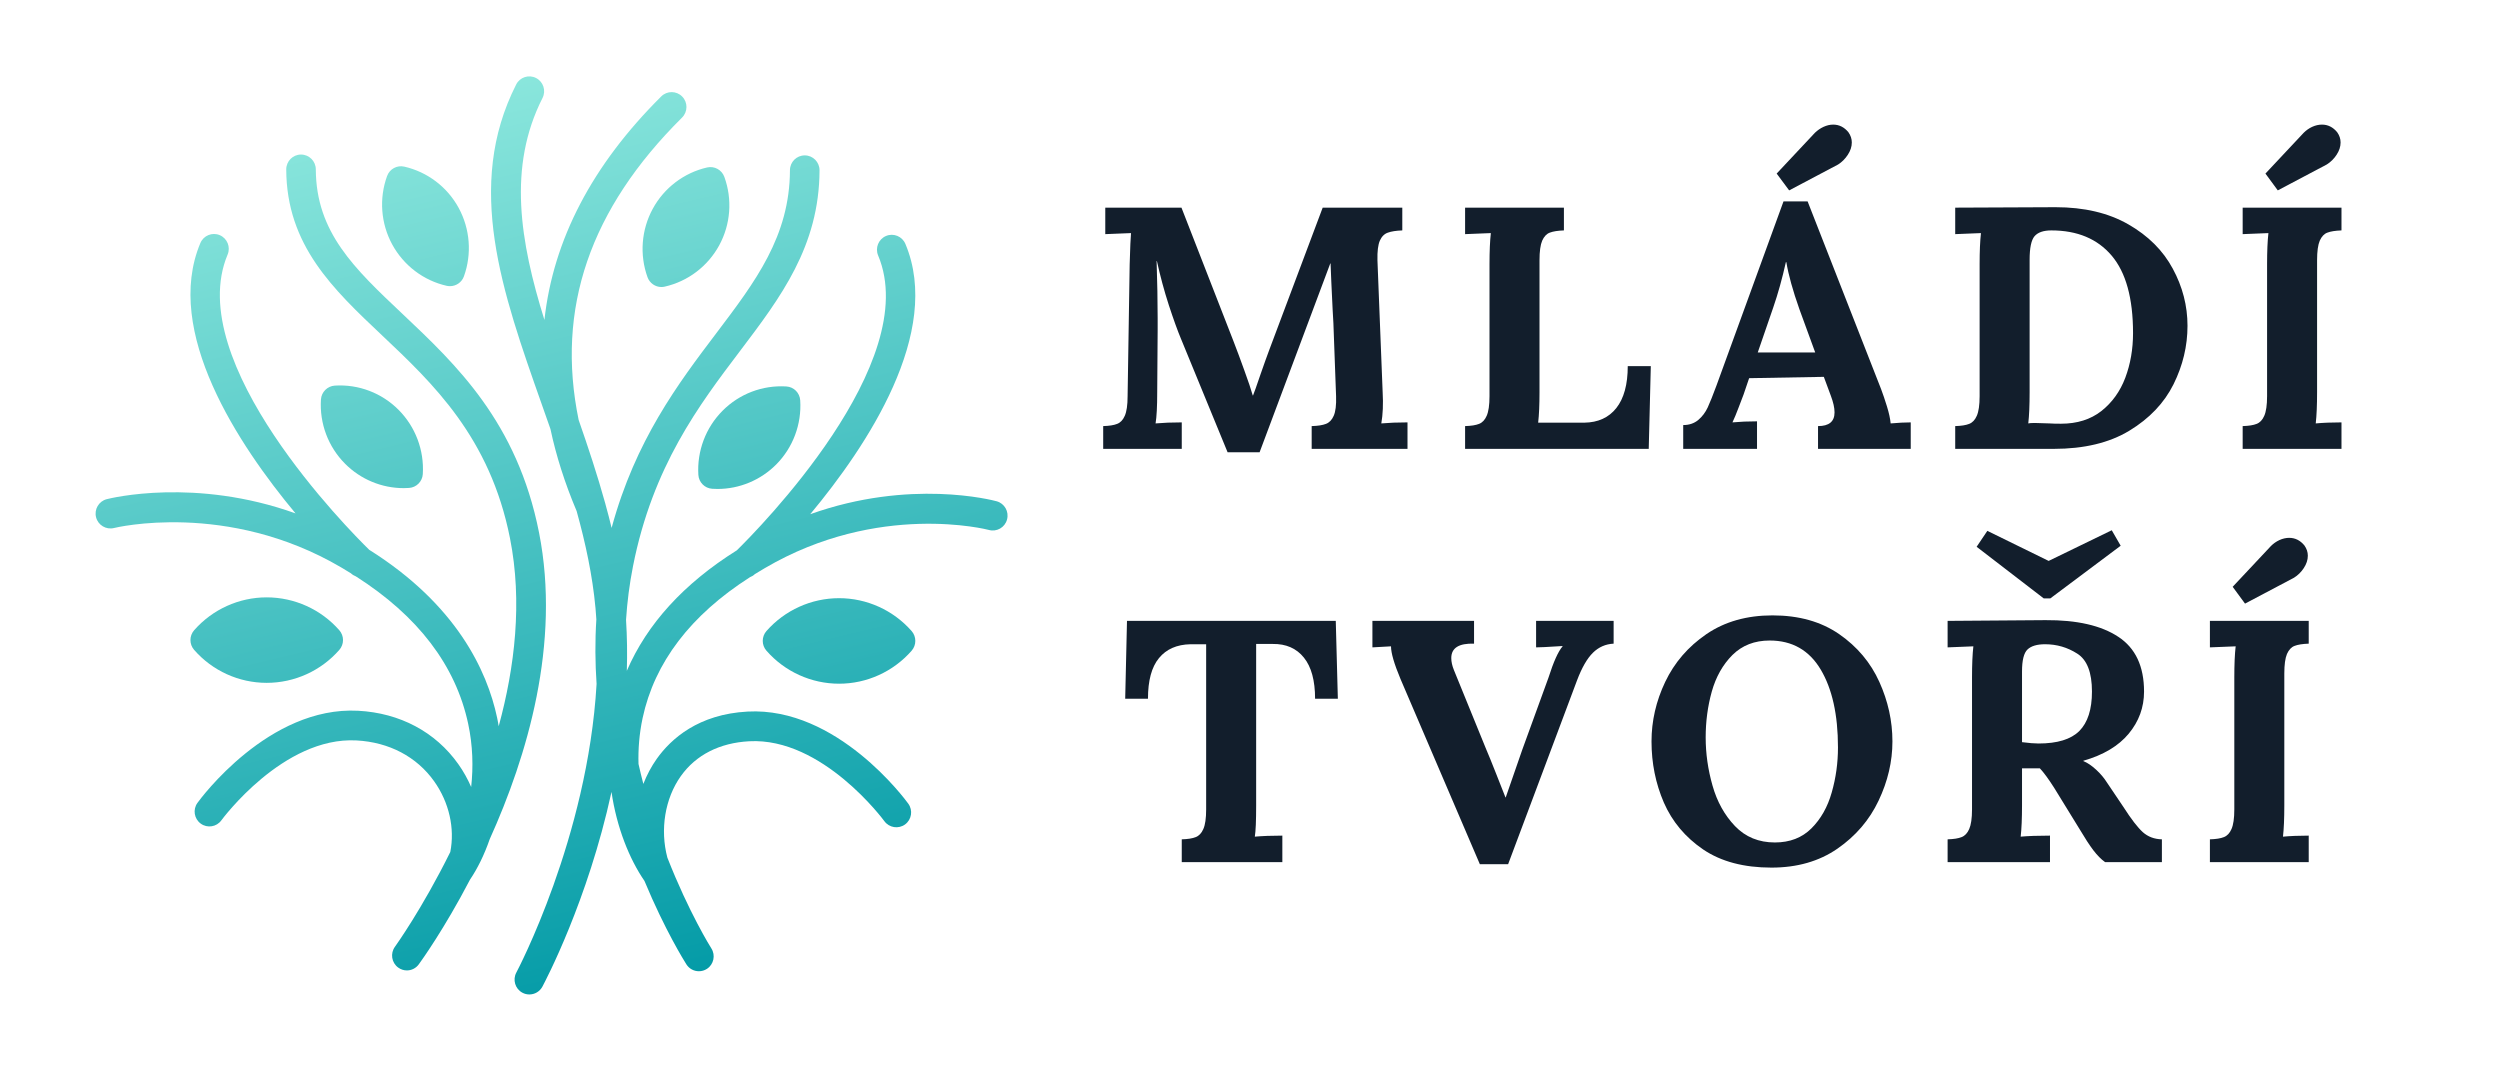 <svg xmlns="http://www.w3.org/2000/svg" xmlns:xlink="http://www.w3.org/1999/xlink" width="350" zoomAndPan="magnify" viewBox="0 0 262.5 112.5" height="150" preserveAspectRatio="xMidYMid meet" version="1.0"><defs><g/><clipPath id="f033eaf31c"><path d="M 10.039 16 L 58 16 L 58 102 L 10.039 102 Z M 10.039 16 " clip-rule="nonzero"/></clipPath><clipPath id="7b585492a5"><path d="M 51.418 88.117 C 55.34 79.441 58.902 67.574 56.598 55.918 C 54.309 44.336 47.91 38.293 42.262 32.961 C 37.191 28.176 33.188 24.395 33.16 17.781 C 33.156 16.922 32.461 16.227 31.605 16.227 C 31.605 16.227 31.602 16.227 31.602 16.227 C 30.742 16.23 30.051 16.934 30.055 17.793 C 30.086 25.75 34.969 30.355 40.137 35.234 C 45.441 40.246 51.457 45.922 53.551 56.523 C 54.871 63.195 54.059 70.043 52.363 76.258 C 52.312 75.957 52.262 75.652 52.195 75.348 C 51.148 70.43 47.934 63.488 38.766 57.727 C 36.695 55.699 19.145 38.039 23.898 26.734 C 24.234 25.941 23.863 25.027 23.074 24.691 C 22.285 24.355 21.371 24.727 21.039 25.52 C 17.133 34.801 25.047 46.727 31.031 53.906 C 20.488 50.121 11.645 52.301 11.203 52.414 C 10.375 52.629 9.875 53.477 10.086 54.312 C 10.297 55.145 11.145 55.648 11.973 55.441 C 12.09 55.41 23.836 52.547 35.797 59.562 C 36.152 59.766 36.492 59.977 36.832 60.188 C 36.836 60.188 36.84 60.195 36.844 60.195 C 37 60.344 37.18 60.449 37.367 60.52 C 43.883 64.672 47.852 69.871 49.16 76.004 C 49.648 78.281 49.703 80.543 49.473 82.633 C 49.105 81.793 48.656 80.98 48.113 80.219 C 45.719 76.848 41.984 74.863 37.605 74.629 C 28.211 74.129 21.035 83.883 20.734 84.301 C 20.227 84.996 20.383 85.969 21.074 86.477 C 21.766 86.984 22.738 86.832 23.242 86.137 C 23.309 86.047 29.734 77.324 37.438 77.746 C 40.855 77.93 43.75 79.453 45.586 82.035 C 47.164 84.254 47.77 86.98 47.281 89.457 C 44.328 95.43 41.535 99.316 41.469 99.41 C 40.961 100.105 41.113 101.082 41.805 101.59 C 42.082 101.793 42.402 101.895 42.723 101.895 C 43.199 101.895 43.668 101.672 43.973 101.254 C 44.23 100.902 46.645 97.551 49.352 92.359 C 50.133 91.207 50.848 89.766 51.418 88.117 Z M 51.418 88.117 " clip-rule="nonzero"/></clipPath><linearGradient x1="12.901" gradientTransform="matrix(1.035, 0, 0, 1.04, 10.038, 8.02)" y1="4.821" x2="33.963" gradientUnits="userSpaceOnUse" y2="93.377" id="4e7c943200"><stop stop-opacity="1" stop-color="rgb(55.511%, 91.02%, 86.946%)" offset="0"/><stop stop-opacity="1" stop-color="rgb(55.309%, 90.907%, 86.865%)" offset="0.004"/><stop stop-opacity="1" stop-color="rgb(55.106%, 90.794%, 86.786%)" offset="0.008"/><stop stop-opacity="1" stop-color="rgb(54.903%, 90.68%, 86.705%)" offset="0.012"/><stop stop-opacity="1" stop-color="rgb(54.701%, 90.567%, 86.624%)" offset="0.016"/><stop stop-opacity="1" stop-color="rgb(54.498%, 90.453%, 86.543%)" offset="0.02"/><stop stop-opacity="1" stop-color="rgb(54.295%, 90.34%, 86.464%)" offset="0.023"/><stop stop-opacity="1" stop-color="rgb(54.092%, 90.225%, 86.383%)" offset="0.027"/><stop stop-opacity="1" stop-color="rgb(53.891%, 90.112%, 86.302%)" offset="0.031"/><stop stop-opacity="1" stop-color="rgb(53.688%, 89.999%, 86.221%)" offset="0.035"/><stop stop-opacity="1" stop-color="rgb(53.485%, 89.886%, 86.142%)" offset="0.039"/><stop stop-opacity="1" stop-color="rgb(53.282%, 89.772%, 86.061%)" offset="0.043"/><stop stop-opacity="1" stop-color="rgb(53.081%, 89.659%, 85.98%)" offset="0.047"/><stop stop-opacity="1" stop-color="rgb(52.878%, 89.545%, 85.899%)" offset="0.051"/><stop stop-opacity="1" stop-color="rgb(52.676%, 89.432%, 85.818%)" offset="0.055"/><stop stop-opacity="1" stop-color="rgb(52.473%, 89.317%, 85.738%)" offset="0.059"/><stop stop-opacity="1" stop-color="rgb(52.271%, 89.204%, 85.658%)" offset="0.062"/><stop stop-opacity="1" stop-color="rgb(52.068%, 89.09%, 85.577%)" offset="0.066"/><stop stop-opacity="1" stop-color="rgb(51.866%, 88.977%, 85.497%)" offset="0.07"/><stop stop-opacity="1" stop-color="rgb(51.663%, 88.864%, 85.416%)" offset="0.074"/><stop stop-opacity="1" stop-color="rgb(51.46%, 88.751%, 85.336%)" offset="0.078"/><stop stop-opacity="1" stop-color="rgb(51.257%, 88.637%, 85.255%)" offset="0.082"/><stop stop-opacity="1" stop-color="rgb(51.056%, 88.524%, 85.175%)" offset="0.086"/><stop stop-opacity="1" stop-color="rgb(50.853%, 88.409%, 85.094%)" offset="0.09"/><stop stop-opacity="1" stop-color="rgb(50.652%, 88.297%, 85.013%)" offset="0.094"/><stop stop-opacity="1" stop-color="rgb(50.449%, 88.182%, 84.932%)" offset="0.098"/><stop stop-opacity="1" stop-color="rgb(50.246%, 88.069%, 84.853%)" offset="0.102"/><stop stop-opacity="1" stop-color="rgb(50.043%, 87.955%, 84.772%)" offset="0.105"/><stop stop-opacity="1" stop-color="rgb(49.841%, 87.842%, 84.691%)" offset="0.109"/><stop stop-opacity="1" stop-color="rgb(49.638%, 87.729%, 84.61%)" offset="0.113"/><stop stop-opacity="1" stop-color="rgb(49.435%, 87.616%, 84.531%)" offset="0.117"/><stop stop-opacity="1" stop-color="rgb(49.232%, 87.502%, 84.45%)" offset="0.121"/><stop stop-opacity="1" stop-color="rgb(49.031%, 87.389%, 84.369%)" offset="0.125"/><stop stop-opacity="1" stop-color="rgb(48.828%, 87.274%, 84.288%)" offset="0.129"/><stop stop-opacity="1" stop-color="rgb(48.625%, 87.161%, 84.207%)" offset="0.133"/><stop stop-opacity="1" stop-color="rgb(48.422%, 87.047%, 84.126%)" offset="0.137"/><stop stop-opacity="1" stop-color="rgb(48.221%, 86.934%, 84.047%)" offset="0.141"/><stop stop-opacity="1" stop-color="rgb(48.018%, 86.819%, 83.966%)" offset="0.145"/><stop stop-opacity="1" stop-color="rgb(47.816%, 86.707%, 83.885%)" offset="0.148"/><stop stop-opacity="1" stop-color="rgb(47.614%, 86.594%, 83.804%)" offset="0.152"/><stop stop-opacity="1" stop-color="rgb(47.411%, 86.481%, 83.725%)" offset="0.156"/><stop stop-opacity="1" stop-color="rgb(47.208%, 86.366%, 83.644%)" offset="0.16"/><stop stop-opacity="1" stop-color="rgb(47.006%, 86.253%, 83.563%)" offset="0.164"/><stop stop-opacity="1" stop-color="rgb(46.803%, 86.139%, 83.482%)" offset="0.168"/><stop stop-opacity="1" stop-color="rgb(46.6%, 86.026%, 83.401%)" offset="0.172"/><stop stop-opacity="1" stop-color="rgb(46.397%, 85.912%, 83.321%)" offset="0.176"/><stop stop-opacity="1" stop-color="rgb(46.196%, 85.799%, 83.241%)" offset="0.18"/><stop stop-opacity="1" stop-color="rgb(45.993%, 85.686%, 83.16%)" offset="0.184"/><stop stop-opacity="1" stop-color="rgb(45.79%, 85.573%, 83.08%)" offset="0.188"/><stop stop-opacity="1" stop-color="rgb(45.587%, 85.458%, 82.999%)" offset="0.191"/><stop stop-opacity="1" stop-color="rgb(45.386%, 85.345%, 82.919%)" offset="0.195"/><stop stop-opacity="1" stop-color="rgb(45.183%, 85.231%, 82.838%)" offset="0.199"/><stop stop-opacity="1" stop-color="rgb(44.981%, 85.118%, 82.758%)" offset="0.203"/><stop stop-opacity="1" stop-color="rgb(44.778%, 85.004%, 82.677%)" offset="0.207"/><stop stop-opacity="1" stop-color="rgb(44.575%, 84.891%, 82.597%)" offset="0.211"/><stop stop-opacity="1" stop-color="rgb(44.373%, 84.776%, 82.516%)" offset="0.215"/><stop stop-opacity="1" stop-color="rgb(44.171%, 84.663%, 82.436%)" offset="0.219"/><stop stop-opacity="1" stop-color="rgb(43.968%, 84.55%, 82.355%)" offset="0.223"/><stop stop-opacity="1" stop-color="rgb(43.765%, 84.438%, 82.274%)" offset="0.227"/><stop stop-opacity="1" stop-color="rgb(43.562%, 84.323%, 82.193%)" offset="0.23"/><stop stop-opacity="1" stop-color="rgb(43.361%, 84.21%, 82.114%)" offset="0.234"/><stop stop-opacity="1" stop-color="rgb(43.158%, 84.096%, 82.033%)" offset="0.238"/><stop stop-opacity="1" stop-color="rgb(42.957%, 83.983%, 81.952%)" offset="0.242"/><stop stop-opacity="1" stop-color="rgb(42.754%, 83.868%, 81.871%)" offset="0.246"/><stop stop-opacity="1" stop-color="rgb(42.551%, 83.755%, 81.792%)" offset="0.25"/><stop stop-opacity="1" stop-color="rgb(42.348%, 83.641%, 81.711%)" offset="0.254"/><stop stop-opacity="1" stop-color="rgb(42.146%, 83.528%, 81.63%)" offset="0.258"/><stop stop-opacity="1" stop-color="rgb(41.943%, 83.415%, 81.549%)" offset="0.262"/><stop stop-opacity="1" stop-color="rgb(41.74%, 83.302%, 81.468%)" offset="0.266"/><stop stop-opacity="1" stop-color="rgb(41.537%, 83.188%, 81.387%)" offset="0.27"/><stop stop-opacity="1" stop-color="rgb(41.336%, 83.075%, 81.308%)" offset="0.273"/><stop stop-opacity="1" stop-color="rgb(41.133%, 82.961%, 81.227%)" offset="0.277"/><stop stop-opacity="1" stop-color="rgb(40.93%, 82.848%, 81.146%)" offset="0.281"/><stop stop-opacity="1" stop-color="rgb(40.727%, 82.733%, 81.065%)" offset="0.285"/><stop stop-opacity="1" stop-color="rgb(40.526%, 82.62%, 80.986%)" offset="0.289"/><stop stop-opacity="1" stop-color="rgb(40.323%, 82.507%, 80.905%)" offset="0.293"/><stop stop-opacity="1" stop-color="rgb(40.121%, 82.394%, 80.824%)" offset="0.297"/><stop stop-opacity="1" stop-color="rgb(39.919%, 82.28%, 80.743%)" offset="0.301"/><stop stop-opacity="1" stop-color="rgb(39.716%, 82.167%, 80.663%)" offset="0.305"/><stop stop-opacity="1" stop-color="rgb(39.513%, 82.053%, 80.582%)" offset="0.309"/><stop stop-opacity="1" stop-color="rgb(39.311%, 81.94%, 80.502%)" offset="0.312"/><stop stop-opacity="1" stop-color="rgb(39.108%, 81.825%, 80.421%)" offset="0.316"/><stop stop-opacity="1" stop-color="rgb(38.905%, 81.712%, 80.341%)" offset="0.32"/><stop stop-opacity="1" stop-color="rgb(38.702%, 81.598%, 80.26%)" offset="0.324"/><stop stop-opacity="1" stop-color="rgb(38.501%, 81.485%, 80.18%)" offset="0.328"/><stop stop-opacity="1" stop-color="rgb(38.298%, 81.372%, 80.099%)" offset="0.332"/><stop stop-opacity="1" stop-color="rgb(38.097%, 81.259%, 80.019%)" offset="0.336"/><stop stop-opacity="1" stop-color="rgb(37.894%, 81.145%, 79.938%)" offset="0.34"/><stop stop-opacity="1" stop-color="rgb(37.691%, 81.032%, 79.857%)" offset="0.344"/><stop stop-opacity="1" stop-color="rgb(37.488%, 80.917%, 79.776%)" offset="0.348"/><stop stop-opacity="1" stop-color="rgb(37.286%, 80.804%, 79.697%)" offset="0.352"/><stop stop-opacity="1" stop-color="rgb(37.083%, 80.69%, 79.616%)" offset="0.355"/><stop stop-opacity="1" stop-color="rgb(36.88%, 80.577%, 79.535%)" offset="0.359"/><stop stop-opacity="1" stop-color="rgb(36.678%, 80.463%, 79.454%)" offset="0.363"/><stop stop-opacity="1" stop-color="rgb(36.476%, 80.35%, 79.375%)" offset="0.367"/><stop stop-opacity="1" stop-color="rgb(36.273%, 80.237%, 79.294%)" offset="0.371"/><stop stop-opacity="1" stop-color="rgb(36.07%, 80.124%, 79.213%)" offset="0.375"/><stop stop-opacity="1" stop-color="rgb(35.867%, 80.009%, 79.132%)" offset="0.379"/><stop stop-opacity="1" stop-color="rgb(35.666%, 79.897%, 79.053%)" offset="0.383"/><stop stop-opacity="1" stop-color="rgb(35.463%, 79.782%, 78.972%)" offset="0.387"/><stop stop-opacity="1" stop-color="rgb(35.262%, 79.669%, 78.891%)" offset="0.391"/><stop stop-opacity="1" stop-color="rgb(35.059%, 79.555%, 78.81%)" offset="0.395"/><stop stop-opacity="1" stop-color="rgb(34.856%, 79.442%, 78.729%)" offset="0.398"/><stop stop-opacity="1" stop-color="rgb(34.653%, 79.327%, 78.648%)" offset="0.402"/><stop stop-opacity="1" stop-color="rgb(34.451%, 79.214%, 78.569%)" offset="0.406"/><stop stop-opacity="1" stop-color="rgb(34.248%, 79.102%, 78.488%)" offset="0.41"/><stop stop-opacity="1" stop-color="rgb(34.045%, 78.989%, 78.407%)" offset="0.414"/><stop stop-opacity="1" stop-color="rgb(33.842%, 78.874%, 78.326%)" offset="0.418"/><stop stop-opacity="1" stop-color="rgb(33.641%, 78.761%, 78.247%)" offset="0.422"/><stop stop-opacity="1" stop-color="rgb(33.438%, 78.647%, 78.166%)" offset="0.426"/><stop stop-opacity="1" stop-color="rgb(33.237%, 78.534%, 78.085%)" offset="0.43"/><stop stop-opacity="1" stop-color="rgb(33.034%, 78.419%, 78.004%)" offset="0.434"/><stop stop-opacity="1" stop-color="rgb(32.831%, 78.307%, 77.924%)" offset="0.438"/><stop stop-opacity="1" stop-color="rgb(32.628%, 78.194%, 77.843%)" offset="0.441"/><stop stop-opacity="1" stop-color="rgb(32.426%, 78.081%, 77.763%)" offset="0.445"/><stop stop-opacity="1" stop-color="rgb(32.224%, 77.966%, 77.682%)" offset="0.449"/><stop stop-opacity="1" stop-color="rgb(32.021%, 77.853%, 77.602%)" offset="0.453"/><stop stop-opacity="1" stop-color="rgb(31.818%, 77.739%, 77.521%)" offset="0.457"/><stop stop-opacity="1" stop-color="rgb(31.616%, 77.626%, 77.441%)" offset="0.461"/><stop stop-opacity="1" stop-color="rgb(31.413%, 77.512%, 77.361%)" offset="0.465"/><stop stop-opacity="1" stop-color="rgb(31.21%, 77.399%, 77.28%)" offset="0.469"/><stop stop-opacity="1" stop-color="rgb(31.007%, 77.284%, 77.199%)" offset="0.473"/><stop stop-opacity="1" stop-color="rgb(30.806%, 77.171%, 77.118%)" offset="0.477"/><stop stop-opacity="1" stop-color="rgb(30.603%, 77.058%, 77.037%)" offset="0.48"/><stop stop-opacity="1" stop-color="rgb(30.402%, 76.945%, 76.958%)" offset="0.484"/><stop stop-opacity="1" stop-color="rgb(30.199%, 76.831%, 76.877%)" offset="0.488"/><stop stop-opacity="1" stop-color="rgb(29.996%, 76.718%, 76.796%)" offset="0.492"/><stop stop-opacity="1" stop-color="rgb(29.793%, 76.604%, 76.715%)" offset="0.496"/><stop stop-opacity="1" stop-color="rgb(29.591%, 76.491%, 76.636%)" offset="0.5"/><stop stop-opacity="1" stop-color="rgb(29.388%, 76.376%, 76.555%)" offset="0.504"/><stop stop-opacity="1" stop-color="rgb(29.185%, 76.263%, 76.474%)" offset="0.508"/><stop stop-opacity="1" stop-color="rgb(28.983%, 76.149%, 76.393%)" offset="0.512"/><stop stop-opacity="1" stop-color="rgb(28.781%, 76.036%, 76.312%)" offset="0.516"/><stop stop-opacity="1" stop-color="rgb(28.578%, 75.923%, 76.231%)" offset="0.52"/><stop stop-opacity="1" stop-color="rgb(28.375%, 75.81%, 76.152%)" offset="0.523"/><stop stop-opacity="1" stop-color="rgb(28.172%, 75.696%, 76.071%)" offset="0.527"/><stop stop-opacity="1" stop-color="rgb(27.971%, 75.583%, 75.99%)" offset="0.531"/><stop stop-opacity="1" stop-color="rgb(27.768%, 75.468%, 75.909%)" offset="0.535"/><stop stop-opacity="1" stop-color="rgb(27.567%, 75.356%, 75.83%)" offset="0.539"/><stop stop-opacity="1" stop-color="rgb(27.364%, 75.241%, 75.749%)" offset="0.543"/><stop stop-opacity="1" stop-color="rgb(27.161%, 75.128%, 75.668%)" offset="0.547"/><stop stop-opacity="1" stop-color="rgb(26.958%, 75.015%, 75.587%)" offset="0.551"/><stop stop-opacity="1" stop-color="rgb(26.756%, 74.902%, 75.508%)" offset="0.555"/><stop stop-opacity="1" stop-color="rgb(26.553%, 74.788%, 75.427%)" offset="0.559"/><stop stop-opacity="1" stop-color="rgb(26.35%, 74.675%, 75.346%)" offset="0.562"/><stop stop-opacity="1" stop-color="rgb(26.147%, 74.561%, 75.266%)" offset="0.566"/><stop stop-opacity="1" stop-color="rgb(25.946%, 74.448%, 75.185%)" offset="0.57"/><stop stop-opacity="1" stop-color="rgb(25.743%, 74.333%, 75.104%)" offset="0.574"/><stop stop-opacity="1" stop-color="rgb(25.542%, 74.22%, 75.024%)" offset="0.578"/><stop stop-opacity="1" stop-color="rgb(25.339%, 74.106%, 74.944%)" offset="0.582"/><stop stop-opacity="1" stop-color="rgb(25.136%, 73.993%, 74.863%)" offset="0.586"/><stop stop-opacity="1" stop-color="rgb(24.933%, 73.88%, 74.782%)" offset="0.59"/><stop stop-opacity="1" stop-color="rgb(24.731%, 73.767%, 74.702%)" offset="0.594"/><stop stop-opacity="1" stop-color="rgb(24.529%, 73.653%, 74.622%)" offset="0.598"/><stop stop-opacity="1" stop-color="rgb(24.326%, 73.54%, 74.541%)" offset="0.602"/><stop stop-opacity="1" stop-color="rgb(24.123%, 73.425%, 74.46%)" offset="0.605"/><stop stop-opacity="1" stop-color="rgb(23.921%, 73.312%, 74.379%)" offset="0.609"/><stop stop-opacity="1" stop-color="rgb(23.718%, 73.198%, 74.298%)" offset="0.613"/><stop stop-opacity="1" stop-color="rgb(23.515%, 73.085%, 74.219%)" offset="0.617"/><stop stop-opacity="1" stop-color="rgb(23.312%, 72.971%, 74.138%)" offset="0.621"/><stop stop-opacity="1" stop-color="rgb(23.111%, 72.858%, 74.057%)" offset="0.625"/><stop stop-opacity="1" stop-color="rgb(22.908%, 72.745%, 73.976%)" offset="0.629"/><stop stop-opacity="1" stop-color="rgb(22.707%, 72.632%, 73.897%)" offset="0.633"/><stop stop-opacity="1" stop-color="rgb(22.504%, 72.517%, 73.816%)" offset="0.637"/><stop stop-opacity="1" stop-color="rgb(22.301%, 72.404%, 73.735%)" offset="0.641"/><stop stop-opacity="1" stop-color="rgb(22.098%, 72.29%, 73.654%)" offset="0.645"/><stop stop-opacity="1" stop-color="rgb(21.896%, 72.177%, 73.573%)" offset="0.648"/><stop stop-opacity="1" stop-color="rgb(21.693%, 72.063%, 73.492%)" offset="0.652"/><stop stop-opacity="1" stop-color="rgb(21.49%, 71.95%, 73.413%)" offset="0.656"/><stop stop-opacity="1" stop-color="rgb(21.288%, 71.835%, 73.332%)" offset="0.66"/><stop stop-opacity="1" stop-color="rgb(21.086%, 71.722%, 73.251%)" offset="0.664"/><stop stop-opacity="1" stop-color="rgb(20.883%, 71.609%, 73.17%)" offset="0.668"/><stop stop-opacity="1" stop-color="rgb(20.682%, 71.497%, 73.091%)" offset="0.672"/><stop stop-opacity="1" stop-color="rgb(20.479%, 71.382%, 73.01%)" offset="0.676"/><stop stop-opacity="1" stop-color="rgb(20.276%, 71.269%, 72.929%)" offset="0.68"/><stop stop-opacity="1" stop-color="rgb(20.073%, 71.155%, 72.849%)" offset="0.684"/><stop stop-opacity="1" stop-color="rgb(19.872%, 71.042%, 72.768%)" offset="0.688"/><stop stop-opacity="1" stop-color="rgb(19.669%, 70.927%, 72.687%)" offset="0.691"/><stop stop-opacity="1" stop-color="rgb(19.466%, 70.815%, 72.607%)" offset="0.695"/><stop stop-opacity="1" stop-color="rgb(19.263%, 70.702%, 72.527%)" offset="0.699"/><stop stop-opacity="1" stop-color="rgb(19.061%, 70.589%, 72.446%)" offset="0.703"/><stop stop-opacity="1" stop-color="rgb(18.858%, 70.474%, 72.365%)" offset="0.707"/><stop stop-opacity="1" stop-color="rgb(18.655%, 70.361%, 72.285%)" offset="0.711"/><stop stop-opacity="1" stop-color="rgb(18.452%, 70.247%, 72.205%)" offset="0.715"/><stop stop-opacity="1" stop-color="rgb(18.251%, 70.134%, 72.124%)" offset="0.719"/><stop stop-opacity="1" stop-color="rgb(18.048%, 70.02%, 72.043%)" offset="0.723"/><stop stop-opacity="1" stop-color="rgb(17.847%, 69.907%, 71.962%)" offset="0.727"/><stop stop-opacity="1" stop-color="rgb(17.644%, 69.792%, 71.881%)" offset="0.73"/><stop stop-opacity="1" stop-color="rgb(17.441%, 69.679%, 71.802%)" offset="0.734"/><stop stop-opacity="1" stop-color="rgb(17.238%, 69.566%, 71.721%)" offset="0.738"/><stop stop-opacity="1" stop-color="rgb(17.036%, 69.453%, 71.64%)" offset="0.742"/><stop stop-opacity="1" stop-color="rgb(16.833%, 69.339%, 71.559%)" offset="0.746"/><stop stop-opacity="1" stop-color="rgb(16.631%, 69.226%, 71.48%)" offset="0.75"/><stop stop-opacity="1" stop-color="rgb(16.428%, 69.112%, 71.399%)" offset="0.754"/><stop stop-opacity="1" stop-color="rgb(16.226%, 68.999%, 71.318%)" offset="0.758"/><stop stop-opacity="1" stop-color="rgb(16.023%, 68.884%, 71.237%)" offset="0.762"/><stop stop-opacity="1" stop-color="rgb(15.822%, 68.771%, 71.158%)" offset="0.766"/><stop stop-opacity="1" stop-color="rgb(15.619%, 68.657%, 71.077%)" offset="0.77"/><stop stop-opacity="1" stop-color="rgb(15.416%, 68.544%, 70.996%)" offset="0.773"/><stop stop-opacity="1" stop-color="rgb(15.213%, 68.431%, 70.915%)" offset="0.777"/><stop stop-opacity="1" stop-color="rgb(15.012%, 68.318%, 70.834%)" offset="0.781"/><stop stop-opacity="1" stop-color="rgb(14.809%, 68.204%, 70.753%)" offset="0.785"/><stop stop-opacity="1" stop-color="rgb(14.606%, 68.091%, 70.674%)" offset="0.789"/><stop stop-opacity="1" stop-color="rgb(14.403%, 67.976%, 70.593%)" offset="0.793"/><stop stop-opacity="1" stop-color="rgb(14.201%, 67.863%, 70.512%)" offset="0.797"/><stop stop-opacity="1" stop-color="rgb(13.998%, 67.749%, 70.432%)" offset="0.801"/><stop stop-opacity="1" stop-color="rgb(13.795%, 67.636%, 70.352%)" offset="0.805"/><stop stop-opacity="1" stop-color="rgb(13.593%, 67.523%, 70.271%)" offset="0.809"/><stop stop-opacity="1" stop-color="rgb(13.391%, 67.41%, 70.19%)" offset="0.812"/><stop stop-opacity="1" stop-color="rgb(13.188%, 67.296%, 70.11%)" offset="0.816"/><stop stop-opacity="1" stop-color="rgb(12.987%, 67.183%, 70.029%)" offset="0.82"/><stop stop-opacity="1" stop-color="rgb(12.784%, 67.068%, 69.948%)" offset="0.824"/><stop stop-opacity="1" stop-color="rgb(12.581%, 66.956%, 69.868%)" offset="0.828"/><stop stop-opacity="1" stop-color="rgb(12.378%, 66.841%, 69.788%)" offset="0.832"/><stop stop-opacity="1" stop-color="rgb(12.177%, 66.728%, 69.707%)" offset="0.836"/><stop stop-opacity="1" stop-color="rgb(11.974%, 66.614%, 69.626%)" offset="0.84"/><stop stop-opacity="1" stop-color="rgb(11.771%, 66.501%, 69.547%)" offset="0.844"/><stop stop-opacity="1" stop-color="rgb(11.568%, 66.388%, 69.466%)" offset="0.848"/><stop stop-opacity="1" stop-color="rgb(11.366%, 66.275%, 69.385%)" offset="0.852"/><stop stop-opacity="1" stop-color="rgb(11.163%, 66.161%, 69.304%)" offset="0.855"/><stop stop-opacity="1" stop-color="rgb(10.962%, 66.048%, 69.223%)" offset="0.859"/><stop stop-opacity="1" stop-color="rgb(10.759%, 65.933%, 69.142%)" offset="0.863"/><stop stop-opacity="1" stop-color="rgb(10.556%, 65.82%, 69.063%)" offset="0.867"/><stop stop-opacity="1" stop-color="rgb(10.353%, 65.706%, 68.982%)" offset="0.871"/><stop stop-opacity="1" stop-color="rgb(10.152%, 65.593%, 68.901%)" offset="0.875"/><stop stop-opacity="1" stop-color="rgb(9.949%, 65.479%, 68.82%)" offset="0.879"/><stop stop-opacity="1" stop-color="rgb(9.746%, 65.366%, 68.741%)" offset="0.883"/><stop stop-opacity="1" stop-color="rgb(9.543%, 65.253%, 68.66%)" offset="0.887"/><stop stop-opacity="1" stop-color="rgb(9.341%, 65.14%, 68.579%)" offset="0.891"/><stop stop-opacity="1" stop-color="rgb(9.138%, 65.025%, 68.498%)" offset="0.895"/><stop stop-opacity="1" stop-color="rgb(8.936%, 64.912%, 68.417%)" offset="0.898"/><stop stop-opacity="1" stop-color="rgb(8.733%, 64.798%, 68.336%)" offset="0.902"/><stop stop-opacity="1" stop-color="rgb(8.531%, 64.685%, 68.257%)" offset="0.906"/><stop stop-opacity="1" stop-color="rgb(8.328%, 64.571%, 68.176%)" offset="0.91"/><stop stop-opacity="1" stop-color="rgb(8.127%, 64.458%, 68.095%)" offset="0.914"/><stop stop-opacity="1" stop-color="rgb(7.924%, 64.343%, 68.015%)" offset="0.918"/><stop stop-opacity="1" stop-color="rgb(7.721%, 64.23%, 67.935%)" offset="0.922"/><stop stop-opacity="1" stop-color="rgb(7.518%, 64.117%, 67.854%)" offset="0.926"/><stop stop-opacity="1" stop-color="rgb(7.317%, 64.005%, 67.773%)" offset="0.93"/><stop stop-opacity="1" stop-color="rgb(7.114%, 63.89%, 67.693%)" offset="0.934"/><stop stop-opacity="1" stop-color="rgb(6.911%, 63.777%, 67.613%)" offset="0.938"/><stop stop-opacity="1" stop-color="rgb(6.708%, 63.663%, 67.532%)" offset="0.941"/><stop stop-opacity="1" stop-color="rgb(6.506%, 63.55%, 67.451%)" offset="0.945"/><stop stop-opacity="1" stop-color="rgb(6.303%, 63.435%, 67.371%)" offset="0.949"/><stop stop-opacity="1" stop-color="rgb(6.1%, 63.322%, 67.29%)" offset="0.953"/><stop stop-opacity="1" stop-color="rgb(5.898%, 63.21%, 67.209%)" offset="0.957"/><stop stop-opacity="1" stop-color="rgb(5.696%, 63.097%, 67.13%)" offset="0.961"/><stop stop-opacity="1" stop-color="rgb(5.493%, 62.982%, 67.049%)" offset="0.965"/><stop stop-opacity="1" stop-color="rgb(5.292%, 62.869%, 66.968%)" offset="0.969"/><stop stop-opacity="1" stop-color="rgb(5.089%, 62.755%, 66.887%)" offset="0.973"/><stop stop-opacity="1" stop-color="rgb(4.886%, 62.642%, 66.808%)" offset="0.977"/><stop stop-opacity="1" stop-color="rgb(4.683%, 62.527%, 66.727%)" offset="0.98"/><stop stop-opacity="1" stop-color="rgb(4.482%, 62.415%, 66.646%)" offset="0.984"/><stop stop-opacity="1" stop-color="rgb(4.279%, 62.3%, 66.565%)" offset="0.988"/><stop stop-opacity="1" stop-color="rgb(4.076%, 62.187%, 66.484%)" offset="0.992"/><stop stop-opacity="1" stop-color="rgb(3.873%, 62.074%, 66.403%)" offset="0.996"/><stop stop-opacity="1" stop-color="rgb(3.671%, 61.961%, 66.324%)" offset="1"/></linearGradient><clipPath id="49ba3262c3"><path d="M 19 62 L 37 62 L 37 72 L 19 72 Z M 19 62 " clip-rule="nonzero"/></clipPath><clipPath id="3d00b44037"><path d="M 28 71.699 C 30.922 71.699 33.703 70.438 35.629 68.238 C 36.148 67.645 36.145 66.762 35.625 66.172 C 33.699 63.98 30.918 62.723 28 62.723 C 25.09 62.723 22.316 63.98 20.387 66.172 C 19.867 66.762 19.867 67.645 20.383 68.238 C 22.309 70.438 25.086 71.699 28 71.699 Z M 28 71.699 " clip-rule="nonzero"/></clipPath><linearGradient x1="15.962" gradientTransform="matrix(1.035, 0, 0, 1.04, 10.038, 8.02)" y1="51.041" x2="18.747" gradientUnits="userSpaceOnUse" y2="62.749" id="e383a6f24c"><stop stop-opacity="1" stop-color="rgb(30.19%, 76.826%, 76.874%)" offset="0"/><stop stop-opacity="1" stop-color="rgb(30.081%, 76.765%, 76.831%)" offset="0.031"/><stop stop-opacity="1" stop-color="rgb(29.868%, 76.645%, 76.746%)" offset="0.062"/><stop stop-opacity="1" stop-color="rgb(29.654%, 76.526%, 76.66%)" offset="0.094"/><stop stop-opacity="1" stop-color="rgb(29.439%, 76.405%, 76.575%)" offset="0.125"/><stop stop-opacity="1" stop-color="rgb(29.225%, 76.285%, 76.489%)" offset="0.156"/><stop stop-opacity="1" stop-color="rgb(29.012%, 76.166%, 76.404%)" offset="0.188"/><stop stop-opacity="1" stop-color="rgb(28.796%, 76.045%, 76.32%)" offset="0.219"/><stop stop-opacity="1" stop-color="rgb(28.583%, 75.925%, 76.234%)" offset="0.25"/><stop stop-opacity="1" stop-color="rgb(28.369%, 75.806%, 76.149%)" offset="0.281"/><stop stop-opacity="1" stop-color="rgb(28.154%, 75.685%, 76.064%)" offset="0.302"/><stop stop-opacity="1" stop-color="rgb(28.047%, 75.626%, 76.021%)" offset="0.312"/><stop stop-opacity="1" stop-color="rgb(27.94%, 75.565%, 75.978%)" offset="0.344"/><stop stop-opacity="1" stop-color="rgb(27.727%, 75.446%, 75.893%)" offset="0.375"/><stop stop-opacity="1" stop-color="rgb(27.512%, 75.325%, 75.809%)" offset="0.406"/><stop stop-opacity="1" stop-color="rgb(27.298%, 75.204%, 75.723%)" offset="0.438"/><stop stop-opacity="1" stop-color="rgb(27.083%, 75.085%, 75.638%)" offset="0.469"/><stop stop-opacity="1" stop-color="rgb(26.869%, 74.965%, 75.552%)" offset="0.5"/><stop stop-opacity="1" stop-color="rgb(26.656%, 74.844%, 75.467%)" offset="0.531"/><stop stop-opacity="1" stop-color="rgb(26.44%, 74.725%, 75.381%)" offset="0.562"/><stop stop-opacity="1" stop-color="rgb(26.227%, 74.605%, 75.298%)" offset="0.594"/><stop stop-opacity="1" stop-color="rgb(26.013%, 74.484%, 75.212%)" offset="0.625"/><stop stop-opacity="1" stop-color="rgb(25.798%, 74.365%, 75.127%)" offset="0.656"/><stop stop-opacity="1" stop-color="rgb(25.584%, 74.245%, 75.041%)" offset="0.688"/><stop stop-opacity="1" stop-color="rgb(25.371%, 74.124%, 74.956%)" offset="0.698"/><stop stop-opacity="1" stop-color="rgb(25.264%, 74.065%, 74.913%)" offset="0.719"/><stop stop-opacity="1" stop-color="rgb(25.156%, 74.004%, 74.87%)" offset="0.75"/><stop stop-opacity="1" stop-color="rgb(24.942%, 73.885%, 74.786%)" offset="0.781"/><stop stop-opacity="1" stop-color="rgb(24.728%, 73.764%, 74.701%)" offset="0.812"/><stop stop-opacity="1" stop-color="rgb(24.513%, 73.643%, 74.615%)" offset="0.844"/><stop stop-opacity="1" stop-color="rgb(24.3%, 73.524%, 74.53%)" offset="0.875"/><stop stop-opacity="1" stop-color="rgb(24.086%, 73.404%, 74.445%)" offset="0.906"/><stop stop-opacity="1" stop-color="rgb(23.871%, 73.283%, 74.359%)" offset="0.938"/><stop stop-opacity="1" stop-color="rgb(23.657%, 73.164%, 74.274%)" offset="0.969"/><stop stop-opacity="1" stop-color="rgb(23.442%, 73.044%, 74.19%)" offset="1"/></linearGradient><clipPath id="a38e1b0a35"><path d="M 33 40 L 45 40 L 45 52 L 33 52 Z M 33 40 " clip-rule="nonzero"/></clipPath><clipPath id="7a4cc36092"><path d="M 42.945 51.234 C 43.727 51.184 44.348 50.559 44.395 49.773 C 44.547 47.27 43.621 44.812 41.852 43.035 C 40.09 41.266 37.66 40.332 35.156 40.488 C 34.375 40.539 33.75 41.164 33.699 41.945 C 33.539 44.457 34.461 46.914 36.23 48.688 C 37.867 50.336 40.086 51.254 42.383 51.254 C 42.57 51.254 42.758 51.246 42.945 51.234 Z M 42.945 51.234 " clip-rule="nonzero"/></clipPath><linearGradient x1="26.532" gradientTransform="matrix(1.035, 0, 0, 1.04, 10.038, 8.02)" y1="30.148" x2="29.464" gradientUnits="userSpaceOnUse" y2="42.474" id="a25dec3cf0"><stop stop-opacity="1" stop-color="rgb(39.827%, 82.23%, 80.707%)" offset="0"/><stop stop-opacity="1" stop-color="rgb(39.714%, 82.166%, 80.663%)" offset="0.031"/><stop stop-opacity="1" stop-color="rgb(39.488%, 82.039%, 80.573%)" offset="0.062"/><stop stop-opacity="1" stop-color="rgb(39.264%, 81.912%, 80.482%)" offset="0.094"/><stop stop-opacity="1" stop-color="rgb(39.038%, 81.786%, 80.392%)" offset="0.125"/><stop stop-opacity="1" stop-color="rgb(38.812%, 81.659%, 80.302%)" offset="0.156"/><stop stop-opacity="1" stop-color="rgb(38.586%, 81.534%, 80.214%)" offset="0.188"/><stop stop-opacity="1" stop-color="rgb(38.361%, 81.407%, 80.124%)" offset="0.194"/><stop stop-opacity="1" stop-color="rgb(38.249%, 81.345%, 80.08%)" offset="0.219"/><stop stop-opacity="1" stop-color="rgb(38.136%, 81.281%, 80.034%)" offset="0.25"/><stop stop-opacity="1" stop-color="rgb(37.91%, 81.154%, 79.944%)" offset="0.281"/><stop stop-opacity="1" stop-color="rgb(37.685%, 81.027%, 79.855%)" offset="0.312"/><stop stop-opacity="1" stop-color="rgb(37.459%, 80.901%, 79.765%)" offset="0.344"/><stop stop-opacity="1" stop-color="rgb(37.234%, 80.775%, 79.675%)" offset="0.375"/><stop stop-opacity="1" stop-color="rgb(37.009%, 80.649%, 79.585%)" offset="0.406"/><stop stop-opacity="1" stop-color="rgb(36.783%, 80.522%, 79.495%)" offset="0.438"/><stop stop-opacity="1" stop-color="rgb(36.557%, 80.396%, 79.407%)" offset="0.469"/><stop stop-opacity="1" stop-color="rgb(36.333%, 80.269%, 79.317%)" offset="0.5"/><stop stop-opacity="1" stop-color="rgb(36.107%, 80.142%, 79.227%)" offset="0.531"/><stop stop-opacity="1" stop-color="rgb(35.881%, 80.016%, 79.137%)" offset="0.562"/><stop stop-opacity="1" stop-color="rgb(35.655%, 79.89%, 79.047%)" offset="0.594"/><stop stop-opacity="1" stop-color="rgb(35.429%, 79.764%, 78.958%)" offset="0.625"/><stop stop-opacity="1" stop-color="rgb(35.205%, 79.637%, 78.868%)" offset="0.656"/><stop stop-opacity="1" stop-color="rgb(34.979%, 79.51%, 78.778%)" offset="0.688"/><stop stop-opacity="1" stop-color="rgb(34.753%, 79.384%, 78.688%)" offset="0.719"/><stop stop-opacity="1" stop-color="rgb(34.528%, 79.257%, 78.6%)" offset="0.75"/><stop stop-opacity="1" stop-color="rgb(34.303%, 79.132%, 78.51%)" offset="0.781"/><stop stop-opacity="1" stop-color="rgb(34.077%, 79.005%, 78.419%)" offset="0.806"/><stop stop-opacity="1" stop-color="rgb(33.965%, 78.943%, 78.375%)" offset="0.812"/><stop stop-opacity="1" stop-color="rgb(33.852%, 78.879%, 78.329%)" offset="0.844"/><stop stop-opacity="1" stop-color="rgb(33.626%, 78.752%, 78.239%)" offset="0.875"/><stop stop-opacity="1" stop-color="rgb(33.4%, 78.625%, 78.151%)" offset="0.906"/><stop stop-opacity="1" stop-color="rgb(33.176%, 78.499%, 78.061%)" offset="0.938"/><stop stop-opacity="1" stop-color="rgb(32.95%, 78.374%, 77.971%)" offset="0.969"/><stop stop-opacity="1" stop-color="rgb(32.724%, 78.247%, 77.881%)" offset="1"/></linearGradient><clipPath id="2a08e5830e"><path d="M 40 17 L 50 17 L 50 31 L 40 31 Z M 40 17 " clip-rule="nonzero"/></clipPath><clipPath id="16be15efef"><path d="M 46.91 30.012 C 47.023 30.035 47.137 30.047 47.25 30.047 C 47.891 30.047 48.484 29.648 48.711 29.02 C 49.562 26.66 49.359 24.043 48.164 21.836 C 46.969 19.637 44.887 18.055 42.449 17.496 C 41.688 17.32 40.914 17.742 40.645 18.48 C 39.789 20.84 39.984 23.461 41.18 25.664 C 42.383 27.875 44.469 29.461 46.91 30.012 Z M 46.91 30.012 " clip-rule="nonzero"/></clipPath><linearGradient x1="31.804" gradientTransform="matrix(1.035, 0, 0, 1.04, 10.038, 8.02)" y1="8.208" x2="35.064" gradientUnits="userSpaceOnUse" y2="21.913" id="605e6484a7"><stop stop-opacity="1" stop-color="rgb(51.018%, 88.503%, 85.159%)" offset="0"/><stop stop-opacity="1" stop-color="rgb(50.893%, 88.432%, 85.109%)" offset="0.031"/><stop stop-opacity="1" stop-color="rgb(50.641%, 88.29%, 85.01%)" offset="0.062"/><stop stop-opacity="1" stop-color="rgb(50.391%, 88.15%, 84.909%)" offset="0.094"/><stop stop-opacity="1" stop-color="rgb(50.14%, 88.01%, 84.81%)" offset="0.125"/><stop stop-opacity="1" stop-color="rgb(49.889%, 87.869%, 84.711%)" offset="0.155"/><stop stop-opacity="1" stop-color="rgb(49.763%, 87.799%, 84.66%)" offset="0.156"/><stop stop-opacity="1" stop-color="rgb(49.638%, 87.729%, 84.61%)" offset="0.188"/><stop stop-opacity="1" stop-color="rgb(49.388%, 87.589%, 84.511%)" offset="0.219"/><stop stop-opacity="1" stop-color="rgb(49.136%, 87.448%, 84.41%)" offset="0.25"/><stop stop-opacity="1" stop-color="rgb(48.886%, 87.308%, 84.311%)" offset="0.281"/><stop stop-opacity="1" stop-color="rgb(48.636%, 87.167%, 84.212%)" offset="0.312"/><stop stop-opacity="1" stop-color="rgb(48.384%, 87.027%, 84.111%)" offset="0.344"/><stop stop-opacity="1" stop-color="rgb(48.134%, 86.885%, 84.012%)" offset="0.375"/><stop stop-opacity="1" stop-color="rgb(47.884%, 86.745%, 83.913%)" offset="0.406"/><stop stop-opacity="1" stop-color="rgb(47.633%, 86.604%, 83.812%)" offset="0.438"/><stop stop-opacity="1" stop-color="rgb(47.382%, 86.464%, 83.713%)" offset="0.469"/><stop stop-opacity="1" stop-color="rgb(47.131%, 86.324%, 83.614%)" offset="0.5"/><stop stop-opacity="1" stop-color="rgb(46.881%, 86.183%, 83.513%)" offset="0.531"/><stop stop-opacity="1" stop-color="rgb(46.629%, 86.043%, 83.414%)" offset="0.562"/><stop stop-opacity="1" stop-color="rgb(46.379%, 85.902%, 83.313%)" offset="0.594"/><stop stop-opacity="1" stop-color="rgb(46.129%, 85.762%, 83.214%)" offset="0.625"/><stop stop-opacity="1" stop-color="rgb(45.877%, 85.62%, 83.115%)" offset="0.656"/><stop stop-opacity="1" stop-color="rgb(45.627%, 85.48%, 83.014%)" offset="0.688"/><stop stop-opacity="1" stop-color="rgb(45.377%, 85.339%, 82.915%)" offset="0.719"/><stop stop-opacity="1" stop-color="rgb(45.126%, 85.199%, 82.816%)" offset="0.75"/><stop stop-opacity="1" stop-color="rgb(44.875%, 85.059%, 82.715%)" offset="0.781"/><stop stop-opacity="1" stop-color="rgb(44.624%, 84.918%, 82.616%)" offset="0.812"/><stop stop-opacity="1" stop-color="rgb(44.374%, 84.778%, 82.516%)" offset="0.844"/><stop stop-opacity="1" stop-color="rgb(44.122%, 84.637%, 82.416%)" offset="0.845"/><stop stop-opacity="1" stop-color="rgb(43.997%, 84.567%, 82.367%)" offset="0.875"/><stop stop-opacity="1" stop-color="rgb(43.872%, 84.497%, 82.317%)" offset="0.906"/><stop stop-opacity="1" stop-color="rgb(43.622%, 84.357%, 82.216%)" offset="0.938"/><stop stop-opacity="1" stop-color="rgb(43.37%, 84.215%, 82.117%)" offset="0.969"/><stop stop-opacity="1" stop-color="rgb(43.12%, 84.074%, 82.018%)" offset="1"/></linearGradient><clipPath id="f9de63d66a"><path d="M 51 8 L 105.797 8 L 105.797 104.848 L 51 104.848 Z M 51 8 " clip-rule="nonzero"/></clipPath><clipPath id="bd07511efc"><path d="M 104.648 52.633 C 104.219 52.516 95.555 50.242 85.074 53.992 C 91.055 46.812 98.973 34.891 95.066 25.609 C 94.734 24.816 93.82 24.441 93.031 24.777 C 92.242 25.113 91.871 26.027 92.203 26.824 C 96.938 38.066 79.586 55.609 77.367 57.785 C 71.801 61.273 67.938 65.516 65.816 70.438 C 65.871 68.672 65.848 66.879 65.734 65.078 C 65.855 63.223 66.09 61.34 66.465 59.453 C 68.535 48.969 73.395 42.543 77.684 36.879 C 81.973 31.215 86.02 25.863 86.051 17.883 C 86.055 17.02 85.359 16.316 84.504 16.316 C 84.5 16.316 84.5 16.316 84.496 16.316 C 83.641 16.316 82.949 17.008 82.945 17.867 C 82.918 24.809 79.344 29.527 75.211 34.988 C 71.195 40.293 66.711 46.242 64.219 55.434 C 64.023 54.609 63.809 53.793 63.582 52.977 C 63.574 52.93 63.559 52.887 63.547 52.84 C 62.723 49.875 61.758 46.961 60.758 44.094 C 58.352 32.406 61.938 21.953 71.617 12.344 C 72.227 11.734 72.234 10.746 71.629 10.137 C 71.027 9.523 70.043 9.516 69.434 10.121 C 62.176 17.332 58.086 25.18 57.164 33.594 C 54.598 25.348 53.297 17.52 56.965 10.289 C 57.355 9.52 57.051 8.582 56.285 8.191 C 55.523 7.801 54.586 8.102 54.199 8.871 C 48.789 19.535 52.715 30.641 56.867 42.402 C 57.18 43.281 57.488 44.16 57.797 45.047 C 58.395 47.867 59.312 50.738 60.547 53.664 C 61.477 57.016 62.211 60.41 62.527 63.848 C 62.566 64.242 62.59 64.641 62.617 65.035 C 62.469 67.348 62.492 69.613 62.641 71.816 C 61.707 87.953 54.301 101.957 54.215 102.117 C 53.809 102.875 54.09 103.824 54.844 104.23 C 55.078 104.359 55.332 104.418 55.582 104.418 C 56.133 104.418 56.668 104.121 56.949 103.602 C 57.23 103.07 61.711 94.621 64.207 83.152 C 64.754 86.895 66.09 90.207 67.668 92.496 C 69.816 97.66 71.867 100.934 72.074 101.262 C 72.371 101.727 72.871 101.98 73.383 101.98 C 73.672 101.98 73.961 101.902 74.223 101.734 C 74.941 101.27 75.152 100.305 74.691 99.578 C 74.637 99.496 72.34 95.832 70.074 90.051 C 69.289 87.102 69.82 83.836 71.484 81.496 C 73.07 79.266 75.555 78 78.668 77.832 C 86.363 77.414 92.797 86.137 92.859 86.223 C 93.367 86.918 94.336 87.07 95.031 86.566 C 95.723 86.059 95.875 85.082 95.371 84.387 C 95.07 83.969 87.891 74.207 78.5 74.715 C 73.336 74.992 70.461 77.566 68.957 79.68 C 68.387 80.484 67.918 81.375 67.551 82.312 C 67.371 81.625 67.203 80.926 67.043 80.215 C 67 78.688 67.117 77.074 67.473 75.402 C 68.723 69.559 72.512 64.59 78.746 60.605 C 78.93 60.535 79.109 60.43 79.262 60.281 C 79.266 60.281 79.27 60.273 79.273 60.273 C 79.617 60.062 79.961 59.852 80.32 59.645 C 92.254 52.645 103.723 55.613 103.832 55.645 C 104.66 55.875 105.516 55.383 105.738 54.551 C 105.965 53.719 105.477 52.859 104.648 52.633 Z M 104.648 52.633 " clip-rule="nonzero"/></clipPath><linearGradient x1="50.574" gradientTransform="matrix(1.035, 0, 0, 1.04, 10.038, 8.02)" y1="-3.339" x2="74.428" gradientUnits="userSpaceOnUse" y2="96.952" id="f70b9b70f9"><stop stop-opacity="1" stop-color="rgb(55.067%, 90.773%, 86.771%)" offset="0"/><stop stop-opacity="1" stop-color="rgb(54.839%, 90.643%, 86.679%)" offset="0.004"/><stop stop-opacity="1" stop-color="rgb(54.61%, 90.515%, 86.588%)" offset="0.008"/><stop stop-opacity="1" stop-color="rgb(54.379%, 90.387%, 86.496%)" offset="0.012"/><stop stop-opacity="1" stop-color="rgb(54.15%, 90.259%, 86.406%)" offset="0.016"/><stop stop-opacity="1" stop-color="rgb(53.92%, 90.129%, 86.314%)" offset="0.02"/><stop stop-opacity="1" stop-color="rgb(53.691%, 90.001%, 86.223%)" offset="0.023"/><stop stop-opacity="1" stop-color="rgb(53.462%, 89.873%, 86.131%)" offset="0.027"/><stop stop-opacity="1" stop-color="rgb(53.233%, 89.745%, 86.041%)" offset="0.031"/><stop stop-opacity="1" stop-color="rgb(53.003%, 89.615%, 85.95%)" offset="0.035"/><stop stop-opacity="1" stop-color="rgb(52.774%, 89.487%, 85.858%)" offset="0.039"/><stop stop-opacity="1" stop-color="rgb(52.545%, 89.359%, 85.767%)" offset="0.043"/><stop stop-opacity="1" stop-color="rgb(52.316%, 89.23%, 85.675%)" offset="0.047"/><stop stop-opacity="1" stop-color="rgb(52.086%, 89.101%, 85.583%)" offset="0.051"/><stop stop-opacity="1" stop-color="rgb(51.857%, 88.972%, 85.493%)" offset="0.055"/><stop stop-opacity="1" stop-color="rgb(51.627%, 88.844%, 85.402%)" offset="0.059"/><stop stop-opacity="1" stop-color="rgb(51.398%, 88.716%, 85.31%)" offset="0.062"/><stop stop-opacity="1" stop-color="rgb(51.169%, 88.586%, 85.219%)" offset="0.066"/><stop stop-opacity="1" stop-color="rgb(50.94%, 88.458%, 85.129%)" offset="0.07"/><stop stop-opacity="1" stop-color="rgb(50.71%, 88.33%, 85.037%)" offset="0.074"/><stop stop-opacity="1" stop-color="rgb(50.481%, 88.202%, 84.946%)" offset="0.078"/><stop stop-opacity="1" stop-color="rgb(50.252%, 88.072%, 84.854%)" offset="0.082"/><stop stop-opacity="1" stop-color="rgb(50.023%, 87.944%, 84.764%)" offset="0.086"/><stop stop-opacity="1" stop-color="rgb(49.792%, 87.816%, 84.673%)" offset="0.09"/><stop stop-opacity="1" stop-color="rgb(49.564%, 87.688%, 84.581%)" offset="0.094"/><stop stop-opacity="1" stop-color="rgb(49.333%, 87.558%, 84.489%)" offset="0.098"/><stop stop-opacity="1" stop-color="rgb(49.104%, 87.43%, 84.398%)" offset="0.102"/><stop stop-opacity="1" stop-color="rgb(48.875%, 87.302%, 84.306%)" offset="0.105"/><stop stop-opacity="1" stop-color="rgb(48.647%, 87.173%, 84.216%)" offset="0.109"/><stop stop-opacity="1" stop-color="rgb(48.416%, 87.044%, 84.125%)" offset="0.113"/><stop stop-opacity="1" stop-color="rgb(48.187%, 86.916%, 84.033%)" offset="0.117"/><stop stop-opacity="1" stop-color="rgb(47.958%, 86.787%, 83.942%)" offset="0.121"/><stop stop-opacity="1" stop-color="rgb(47.729%, 86.659%, 83.852%)" offset="0.125"/><stop stop-opacity="1" stop-color="rgb(47.499%, 86.53%, 83.76%)" offset="0.129"/><stop stop-opacity="1" stop-color="rgb(47.27%, 86.401%, 83.669%)" offset="0.133"/><stop stop-opacity="1" stop-color="rgb(47.041%, 86.273%, 83.577%)" offset="0.137"/><stop stop-opacity="1" stop-color="rgb(46.812%, 86.145%, 83.485%)" offset="0.141"/><stop stop-opacity="1" stop-color="rgb(46.582%, 86.015%, 83.394%)" offset="0.145"/><stop stop-opacity="1" stop-color="rgb(46.353%, 85.887%, 83.304%)" offset="0.148"/><stop stop-opacity="1" stop-color="rgb(46.123%, 85.759%, 83.212%)" offset="0.152"/><stop stop-opacity="1" stop-color="rgb(45.894%, 85.631%, 83.121%)" offset="0.156"/><stop stop-opacity="1" stop-color="rgb(45.665%, 85.501%, 83.029%)" offset="0.16"/><stop stop-opacity="1" stop-color="rgb(45.436%, 85.373%, 82.939%)" offset="0.164"/><stop stop-opacity="1" stop-color="rgb(45.206%, 85.245%, 82.848%)" offset="0.168"/><stop stop-opacity="1" stop-color="rgb(44.977%, 85.117%, 82.756%)" offset="0.172"/><stop stop-opacity="1" stop-color="rgb(44.748%, 84.987%, 82.664%)" offset="0.176"/><stop stop-opacity="1" stop-color="rgb(44.519%, 84.859%, 82.574%)" offset="0.18"/><stop stop-opacity="1" stop-color="rgb(44.289%, 84.731%, 82.483%)" offset="0.184"/><stop stop-opacity="1" stop-color="rgb(44.06%, 84.602%, 82.391%)" offset="0.188"/><stop stop-opacity="1" stop-color="rgb(43.829%, 84.473%, 82.3%)" offset="0.191"/><stop stop-opacity="1" stop-color="rgb(43.6%, 84.344%, 82.208%)" offset="0.195"/><stop stop-opacity="1" stop-color="rgb(43.372%, 84.216%, 82.117%)" offset="0.199"/><stop stop-opacity="1" stop-color="rgb(43.143%, 84.088%, 82.027%)" offset="0.203"/><stop stop-opacity="1" stop-color="rgb(42.912%, 83.958%, 81.935%)" offset="0.207"/><stop stop-opacity="1" stop-color="rgb(42.683%, 83.83%, 81.844%)" offset="0.211"/><stop stop-opacity="1" stop-color="rgb(42.455%, 83.702%, 81.752%)" offset="0.215"/><stop stop-opacity="1" stop-color="rgb(42.226%, 83.574%, 81.662%)" offset="0.219"/><stop stop-opacity="1" stop-color="rgb(41.995%, 83.444%, 81.57%)" offset="0.223"/><stop stop-opacity="1" stop-color="rgb(41.766%, 83.316%, 81.479%)" offset="0.227"/><stop stop-opacity="1" stop-color="rgb(41.536%, 83.188%, 81.387%)" offset="0.23"/><stop stop-opacity="1" stop-color="rgb(41.307%, 83.06%, 81.296%)" offset="0.234"/><stop stop-opacity="1" stop-color="rgb(41.078%, 82.93%, 81.204%)" offset="0.238"/><stop stop-opacity="1" stop-color="rgb(40.849%, 82.802%, 81.114%)" offset="0.242"/><stop stop-opacity="1" stop-color="rgb(40.619%, 82.674%, 81.023%)" offset="0.246"/><stop stop-opacity="1" stop-color="rgb(40.39%, 82.545%, 80.931%)" offset="0.25"/><stop stop-opacity="1" stop-color="rgb(40.161%, 82.416%, 80.84%)" offset="0.254"/><stop stop-opacity="1" stop-color="rgb(39.932%, 82.288%, 80.75%)" offset="0.258"/><stop stop-opacity="1" stop-color="rgb(39.702%, 82.159%, 80.658%)" offset="0.262"/><stop stop-opacity="1" stop-color="rgb(39.473%, 82.031%, 80.566%)" offset="0.266"/><stop stop-opacity="1" stop-color="rgb(39.243%, 81.902%, 80.475%)" offset="0.27"/><stop stop-opacity="1" stop-color="rgb(39.014%, 81.773%, 80.385%)" offset="0.273"/><stop stop-opacity="1" stop-color="rgb(38.785%, 81.645%, 80.293%)" offset="0.277"/><stop stop-opacity="1" stop-color="rgb(38.556%, 81.517%, 80.202%)" offset="0.281"/><stop stop-opacity="1" stop-color="rgb(38.325%, 81.387%, 80.11%)" offset="0.285"/><stop stop-opacity="1" stop-color="rgb(38.097%, 81.259%, 80.019%)" offset="0.289"/><stop stop-opacity="1" stop-color="rgb(37.868%, 81.129%, 79.927%)" offset="0.293"/><stop stop-opacity="1" stop-color="rgb(37.639%, 81.001%, 79.837%)" offset="0.297"/><stop stop-opacity="1" stop-color="rgb(37.408%, 80.873%, 79.745%)" offset="0.301"/><stop stop-opacity="1" stop-color="rgb(37.18%, 80.745%, 79.654%)" offset="0.305"/><stop stop-opacity="1" stop-color="rgb(36.951%, 80.615%, 79.562%)" offset="0.309"/><stop stop-opacity="1" stop-color="rgb(36.722%, 80.487%, 79.472%)" offset="0.312"/><stop stop-opacity="1" stop-color="rgb(36.491%, 80.359%, 79.381%)" offset="0.316"/><stop stop-opacity="1" stop-color="rgb(36.263%, 80.231%, 79.289%)" offset="0.32"/><stop stop-opacity="1" stop-color="rgb(36.032%, 80.101%, 79.198%)" offset="0.324"/><stop stop-opacity="1" stop-color="rgb(35.803%, 79.973%, 79.106%)" offset="0.328"/><stop stop-opacity="1" stop-color="rgb(35.574%, 79.845%, 79.015%)" offset="0.332"/><stop stop-opacity="1" stop-color="rgb(35.345%, 79.716%, 78.925%)" offset="0.336"/><stop stop-opacity="1" stop-color="rgb(35.115%, 79.587%, 78.833%)" offset="0.34"/><stop stop-opacity="1" stop-color="rgb(34.886%, 79.459%, 78.741%)" offset="0.344"/><stop stop-opacity="1" stop-color="rgb(34.657%, 79.33%, 78.65%)" offset="0.348"/><stop stop-opacity="1" stop-color="rgb(34.428%, 79.202%, 78.56%)" offset="0.352"/><stop stop-opacity="1" stop-color="rgb(34.198%, 79.073%, 78.468%)" offset="0.355"/><stop stop-opacity="1" stop-color="rgb(33.969%, 78.944%, 78.377%)" offset="0.359"/><stop stop-opacity="1" stop-color="rgb(33.739%, 78.816%, 78.285%)" offset="0.363"/><stop stop-opacity="1" stop-color="rgb(33.51%, 78.688%, 78.195%)" offset="0.367"/><stop stop-opacity="1" stop-color="rgb(33.281%, 78.558%, 78.104%)" offset="0.371"/><stop stop-opacity="1" stop-color="rgb(33.052%, 78.43%, 78.012%)" offset="0.375"/><stop stop-opacity="1" stop-color="rgb(32.822%, 78.302%, 77.921%)" offset="0.379"/><stop stop-opacity="1" stop-color="rgb(32.593%, 78.174%, 77.829%)" offset="0.383"/><stop stop-opacity="1" stop-color="rgb(32.364%, 78.044%, 77.737%)" offset="0.387"/><stop stop-opacity="1" stop-color="rgb(32.135%, 77.916%, 77.647%)" offset="0.391"/><stop stop-opacity="1" stop-color="rgb(31.905%, 77.788%, 77.556%)" offset="0.395"/><stop stop-opacity="1" stop-color="rgb(31.676%, 77.66%, 77.464%)" offset="0.398"/><stop stop-opacity="1" stop-color="rgb(31.445%, 77.53%, 77.373%)" offset="0.402"/><stop stop-opacity="1" stop-color="rgb(31.216%, 77.402%, 77.283%)" offset="0.406"/><stop stop-opacity="1" stop-color="rgb(30.988%, 77.274%, 77.191%)" offset="0.41"/><stop stop-opacity="1" stop-color="rgb(30.759%, 77.145%, 77.1%)" offset="0.414"/><stop stop-opacity="1" stop-color="rgb(30.528%, 77.016%, 77.008%)" offset="0.418"/><stop stop-opacity="1" stop-color="rgb(30.299%, 76.888%, 76.917%)" offset="0.422"/><stop stop-opacity="1" stop-color="rgb(30.07%, 76.759%, 76.825%)" offset="0.426"/><stop stop-opacity="1" stop-color="rgb(29.842%, 76.631%, 76.735%)" offset="0.43"/><stop stop-opacity="1" stop-color="rgb(29.611%, 76.501%, 76.643%)" offset="0.434"/><stop stop-opacity="1" stop-color="rgb(29.382%, 76.373%, 76.552%)" offset="0.438"/><stop stop-opacity="1" stop-color="rgb(29.153%, 76.245%, 76.46%)" offset="0.441"/><stop stop-opacity="1" stop-color="rgb(28.925%, 76.117%, 76.37%)" offset="0.445"/><stop stop-opacity="1" stop-color="rgb(28.694%, 75.987%, 76.279%)" offset="0.449"/><stop stop-opacity="1" stop-color="rgb(28.465%, 75.859%, 76.187%)" offset="0.453"/><stop stop-opacity="1" stop-color="rgb(28.235%, 75.731%, 76.096%)" offset="0.457"/><stop stop-opacity="1" stop-color="rgb(28.006%, 75.603%, 76.006%)" offset="0.461"/><stop stop-opacity="1" stop-color="rgb(27.777%, 75.473%, 75.914%)" offset="0.465"/><stop stop-opacity="1" stop-color="rgb(27.548%, 75.345%, 75.822%)" offset="0.469"/><stop stop-opacity="1" stop-color="rgb(27.318%, 75.217%, 75.731%)" offset="0.473"/><stop stop-opacity="1" stop-color="rgb(27.089%, 75.089%, 75.639%)" offset="0.477"/><stop stop-opacity="1" stop-color="rgb(26.86%, 74.959%, 75.548%)" offset="0.48"/><stop stop-opacity="1" stop-color="rgb(26.631%, 74.831%, 75.458%)" offset="0.484"/><stop stop-opacity="1" stop-color="rgb(26.401%, 74.702%, 75.366%)" offset="0.488"/><stop stop-opacity="1" stop-color="rgb(26.172%, 74.574%, 75.275%)" offset="0.492"/><stop stop-opacity="1" stop-color="rgb(25.941%, 74.445%, 75.183%)" offset="0.496"/><stop stop-opacity="1" stop-color="rgb(25.713%, 74.316%, 75.093%)" offset="0.5"/><stop stop-opacity="1" stop-color="rgb(25.484%, 74.188%, 75.002%)" offset="0.504"/><stop stop-opacity="1" stop-color="rgb(25.255%, 74.06%, 74.91%)" offset="0.508"/><stop stop-opacity="1" stop-color="rgb(25.024%, 73.93%, 74.818%)" offset="0.512"/><stop stop-opacity="1" stop-color="rgb(24.796%, 73.802%, 74.727%)" offset="0.516"/><stop stop-opacity="1" stop-color="rgb(24.567%, 73.674%, 74.635%)" offset="0.52"/><stop stop-opacity="1" stop-color="rgb(24.338%, 73.546%, 74.545%)" offset="0.523"/><stop stop-opacity="1" stop-color="rgb(24.107%, 73.416%, 74.454%)" offset="0.527"/><stop stop-opacity="1" stop-color="rgb(23.878%, 73.288%, 74.362%)" offset="0.531"/><stop stop-opacity="1" stop-color="rgb(23.648%, 73.16%, 74.271%)" offset="0.535"/><stop stop-opacity="1" stop-color="rgb(23.419%, 73.032%, 74.181%)" offset="0.539"/><stop stop-opacity="1" stop-color="rgb(23.19%, 72.902%, 74.089%)" offset="0.543"/><stop stop-opacity="1" stop-color="rgb(22.961%, 72.774%, 73.997%)" offset="0.547"/><stop stop-opacity="1" stop-color="rgb(22.731%, 72.646%, 73.906%)" offset="0.551"/><stop stop-opacity="1" stop-color="rgb(22.502%, 72.517%, 73.816%)" offset="0.555"/><stop stop-opacity="1" stop-color="rgb(22.273%, 72.388%, 73.724%)" offset="0.559"/><stop stop-opacity="1" stop-color="rgb(22.044%, 72.26%, 73.633%)" offset="0.562"/><stop stop-opacity="1" stop-color="rgb(21.814%, 72.131%, 73.541%)" offset="0.566"/><stop stop-opacity="1" stop-color="rgb(21.585%, 72.003%, 73.45%)" offset="0.57"/><stop stop-opacity="1" stop-color="rgb(21.355%, 71.873%, 73.358%)" offset="0.574"/><stop stop-opacity="1" stop-color="rgb(21.126%, 71.745%, 73.268%)" offset="0.578"/><stop stop-opacity="1" stop-color="rgb(20.897%, 71.617%, 73.177%)" offset="0.582"/><stop stop-opacity="1" stop-color="rgb(20.668%, 71.489%, 73.085%)" offset="0.586"/><stop stop-opacity="1" stop-color="rgb(20.438%, 71.359%, 72.993%)" offset="0.59"/><stop stop-opacity="1" stop-color="rgb(20.209%, 71.231%, 72.903%)" offset="0.594"/><stop stop-opacity="1" stop-color="rgb(19.98%, 71.103%, 72.812%)" offset="0.598"/><stop stop-opacity="1" stop-color="rgb(19.751%, 70.975%, 72.72%)" offset="0.602"/><stop stop-opacity="1" stop-color="rgb(19.521%, 70.845%, 72.629%)" offset="0.605"/><stop stop-opacity="1" stop-color="rgb(19.292%, 70.717%, 72.537%)" offset="0.609"/><stop stop-opacity="1" stop-color="rgb(19.063%, 70.589%, 72.446%)" offset="0.613"/><stop stop-opacity="1" stop-color="rgb(18.834%, 70.461%, 72.356%)" offset="0.617"/><stop stop-opacity="1" stop-color="rgb(18.604%, 70.331%, 72.264%)" offset="0.621"/><stop stop-opacity="1" stop-color="rgb(18.375%, 70.203%, 72.173%)" offset="0.625"/><stop stop-opacity="1" stop-color="rgb(18.144%, 70.074%, 72.081%)" offset="0.629"/><stop stop-opacity="1" stop-color="rgb(17.915%, 69.946%, 71.991%)" offset="0.633"/><stop stop-opacity="1" stop-color="rgb(17.686%, 69.817%, 71.899%)" offset="0.637"/><stop stop-opacity="1" stop-color="rgb(17.458%, 69.688%, 71.808%)" offset="0.641"/><stop stop-opacity="1" stop-color="rgb(17.227%, 69.56%, 71.716%)" offset="0.645"/><stop stop-opacity="1" stop-color="rgb(16.998%, 69.432%, 71.626%)" offset="0.648"/><stop stop-opacity="1" stop-color="rgb(16.769%, 69.302%, 71.535%)" offset="0.652"/><stop stop-opacity="1" stop-color="rgb(16.541%, 69.174%, 71.443%)" offset="0.656"/><stop stop-opacity="1" stop-color="rgb(16.31%, 69.046%, 71.352%)" offset="0.66"/><stop stop-opacity="1" stop-color="rgb(16.081%, 68.918%, 71.26%)" offset="0.664"/><stop stop-opacity="1" stop-color="rgb(15.851%, 68.788%, 71.169%)" offset="0.668"/><stop stop-opacity="1" stop-color="rgb(15.622%, 68.66%, 71.078%)" offset="0.672"/><stop stop-opacity="1" stop-color="rgb(15.393%, 68.532%, 70.987%)" offset="0.676"/><stop stop-opacity="1" stop-color="rgb(15.164%, 68.404%, 70.895%)" offset="0.68"/><stop stop-opacity="1" stop-color="rgb(14.934%, 68.274%, 70.804%)" offset="0.684"/><stop stop-opacity="1" stop-color="rgb(14.705%, 68.146%, 70.714%)" offset="0.688"/><stop stop-opacity="1" stop-color="rgb(14.476%, 68.018%, 70.622%)" offset="0.691"/><stop stop-opacity="1" stop-color="rgb(14.247%, 67.889%, 70.531%)" offset="0.695"/><stop stop-opacity="1" stop-color="rgb(14.017%, 67.76%, 70.439%)" offset="0.699"/><stop stop-opacity="1" stop-color="rgb(13.788%, 67.632%, 70.348%)" offset="0.703"/><stop stop-opacity="1" stop-color="rgb(13.557%, 67.503%, 70.256%)" offset="0.707"/><stop stop-opacity="1" stop-color="rgb(13.329%, 67.375%, 70.166%)" offset="0.711"/><stop stop-opacity="1" stop-color="rgb(13.1%, 67.245%, 70.074%)" offset="0.715"/><stop stop-opacity="1" stop-color="rgb(12.871%, 67.117%, 69.983%)" offset="0.719"/><stop stop-opacity="1" stop-color="rgb(12.64%, 66.989%, 69.891%)" offset="0.723"/><stop stop-opacity="1" stop-color="rgb(12.411%, 66.861%, 69.801%)" offset="0.727"/><stop stop-opacity="1" stop-color="rgb(12.183%, 66.731%, 69.71%)" offset="0.73"/><stop stop-opacity="1" stop-color="rgb(11.954%, 66.603%, 69.618%)" offset="0.734"/><stop stop-opacity="1" stop-color="rgb(11.723%, 66.475%, 69.527%)" offset="0.738"/><stop stop-opacity="1" stop-color="rgb(11.494%, 66.347%, 69.437%)" offset="0.742"/><stop stop-opacity="1" stop-color="rgb(11.264%, 66.217%, 69.345%)" offset="0.746"/><stop stop-opacity="1" stop-color="rgb(11.035%, 66.089%, 69.254%)" offset="0.75"/><stop stop-opacity="1" stop-color="rgb(10.806%, 65.961%, 69.162%)" offset="0.754"/><stop stop-opacity="1" stop-color="rgb(10.577%, 65.833%, 69.07%)" offset="0.758"/><stop stop-opacity="1" stop-color="rgb(10.347%, 65.703%, 68.979%)" offset="0.762"/><stop stop-opacity="1" stop-color="rgb(10.118%, 65.575%, 68.889%)" offset="0.766"/><stop stop-opacity="1" stop-color="rgb(9.889%, 65.446%, 68.797%)" offset="0.77"/><stop stop-opacity="1" stop-color="rgb(9.66%, 65.318%, 68.706%)" offset="0.773"/><stop stop-opacity="1" stop-color="rgb(9.43%, 65.189%, 68.614%)" offset="0.777"/><stop stop-opacity="1" stop-color="rgb(9.201%, 65.06%, 68.524%)" offset="0.781"/><stop stop-opacity="1" stop-color="rgb(8.972%, 64.932%, 68.433%)" offset="0.785"/><stop stop-opacity="1" stop-color="rgb(8.743%, 64.804%, 68.341%)" offset="0.789"/><stop stop-opacity="1" stop-color="rgb(8.513%, 64.674%, 68.25%)" offset="0.793"/><stop stop-opacity="1" stop-color="rgb(8.284%, 64.546%, 68.158%)" offset="0.797"/><stop stop-opacity="1" stop-color="rgb(8.054%, 64.418%, 68.066%)" offset="0.801"/><stop stop-opacity="1" stop-color="rgb(7.825%, 64.29%, 67.976%)" offset="0.805"/><stop stop-opacity="1" stop-color="rgb(7.596%, 64.16%, 67.885%)" offset="0.809"/><stop stop-opacity="1" stop-color="rgb(7.367%, 64.032%, 67.793%)" offset="0.812"/><stop stop-opacity="1" stop-color="rgb(7.137%, 63.904%, 67.702%)" offset="0.816"/><stop stop-opacity="1" stop-color="rgb(6.908%, 63.776%, 67.612%)" offset="0.82"/><stop stop-opacity="1" stop-color="rgb(6.679%, 63.646%, 67.52%)" offset="0.824"/><stop stop-opacity="1" stop-color="rgb(6.45%, 63.518%, 67.429%)" offset="0.828"/><stop stop-opacity="1" stop-color="rgb(6.219%, 63.39%, 67.337%)" offset="0.832"/><stop stop-opacity="1" stop-color="rgb(5.991%, 63.261%, 67.247%)" offset="0.836"/><stop stop-opacity="1" stop-color="rgb(5.76%, 63.132%, 67.155%)" offset="0.84"/><stop stop-opacity="1" stop-color="rgb(5.531%, 63.004%, 67.064%)" offset="0.844"/><stop stop-opacity="1" stop-color="rgb(5.302%, 62.875%, 66.972%)" offset="0.848"/><stop stop-opacity="1" stop-color="rgb(5.074%, 62.747%, 66.881%)" offset="0.852"/><stop stop-opacity="1" stop-color="rgb(4.843%, 62.617%, 66.789%)" offset="0.855"/><stop stop-opacity="1" stop-color="rgb(4.614%, 62.489%, 66.699%)" offset="0.859"/><stop stop-opacity="1" stop-color="rgb(4.385%, 62.361%, 66.608%)" offset="0.863"/><stop stop-opacity="1" stop-color="rgb(4.156%, 62.233%, 66.516%)" offset="0.867"/><stop stop-opacity="1" stop-color="rgb(3.926%, 62.103%, 66.425%)" offset="0.871"/><stop stop-opacity="1" stop-color="rgb(3.697%, 61.975%, 66.335%)" offset="0.875"/><stop stop-opacity="1" stop-color="rgb(3.467%, 61.847%, 66.243%)" offset="0.879"/><stop stop-opacity="1" stop-color="rgb(3.238%, 61.719%, 66.151%)" offset="0.883"/><stop stop-opacity="1" stop-color="rgb(3.009%, 61.589%, 66.06%)" offset="0.887"/><stop stop-opacity="1" stop-color="rgb(2.78%, 61.461%, 65.968%)" offset="0.891"/><stop stop-opacity="1" stop-color="rgb(2.55%, 61.333%, 65.877%)" offset="0.895"/><stop stop-opacity="1" stop-color="rgb(2.321%, 61.205%, 65.787%)" offset="0.898"/><stop stop-opacity="1" stop-color="rgb(2.092%, 61.075%, 65.695%)" offset="0.902"/><stop stop-opacity="1" stop-color="rgb(1.863%, 60.947%, 65.604%)" offset="0.906"/><stop stop-opacity="1" stop-color="rgb(1.73%, 60.872%, 65.552%)" offset="0.938"/><stop stop-opacity="1" stop-color="rgb(1.599%, 60.799%, 65.5%)" offset="1"/></linearGradient><clipPath id="eb844b223d"><path d="M 80 62 L 97 62 L 97 72 L 80 72 Z M 80 62 " clip-rule="nonzero"/></clipPath><clipPath id="82507770a3"><path d="M 88.105 62.809 C 85.188 62.809 82.41 64.066 80.477 66.258 C 79.961 66.848 79.957 67.734 80.477 68.324 C 82.402 70.523 85.184 71.789 88.105 71.789 C 91.02 71.789 93.797 70.523 95.723 68.324 C 96.238 67.734 96.238 66.848 95.719 66.258 C 93.789 64.066 91.016 62.809 88.105 62.809 Z M 88.105 62.809 " clip-rule="nonzero"/></clipPath><linearGradient x1="73.996" gradientTransform="matrix(1.035, 0, 0, 1.04, 10.038, 8.02)" y1="51.125" x2="76.781" gradientUnits="userSpaceOnUse" y2="62.833" id="e2493afaec"><stop stop-opacity="1" stop-color="rgb(22.495%, 72.513%, 73.813%)" offset="0"/><stop stop-opacity="1" stop-color="rgb(22.388%, 72.452%, 73.77%)" offset="0.031"/><stop stop-opacity="1" stop-color="rgb(22.174%, 72.333%, 73.685%)" offset="0.062"/><stop stop-opacity="1" stop-color="rgb(21.959%, 72.212%, 73.599%)" offset="0.094"/><stop stop-opacity="1" stop-color="rgb(21.745%, 72.092%, 73.514%)" offset="0.125"/><stop stop-opacity="1" stop-color="rgb(21.532%, 71.973%, 73.428%)" offset="0.156"/><stop stop-opacity="1" stop-color="rgb(21.317%, 71.852%, 73.343%)" offset="0.188"/><stop stop-opacity="1" stop-color="rgb(21.103%, 71.732%, 73.259%)" offset="0.219"/><stop stop-opacity="1" stop-color="rgb(20.889%, 71.613%, 73.174%)" offset="0.25"/><stop stop-opacity="1" stop-color="rgb(20.674%, 71.492%, 73.088%)" offset="0.281"/><stop stop-opacity="1" stop-color="rgb(20.461%, 71.371%, 73.003%)" offset="0.302"/><stop stop-opacity="1" stop-color="rgb(20.354%, 71.312%, 72.96%)" offset="0.312"/><stop stop-opacity="1" stop-color="rgb(20.245%, 71.252%, 72.917%)" offset="0.344"/><stop stop-opacity="1" stop-color="rgb(20.032%, 71.132%, 72.832%)" offset="0.375"/><stop stop-opacity="1" stop-color="rgb(19.818%, 71.011%, 72.748%)" offset="0.406"/><stop stop-opacity="1" stop-color="rgb(19.603%, 70.892%, 72.662%)" offset="0.438"/><stop stop-opacity="1" stop-color="rgb(19.389%, 70.772%, 72.577%)" offset="0.469"/><stop stop-opacity="1" stop-color="rgb(19.176%, 70.651%, 72.491%)" offset="0.5"/><stop stop-opacity="1" stop-color="rgb(18.961%, 70.532%, 72.406%)" offset="0.531"/><stop stop-opacity="1" stop-color="rgb(18.747%, 70.412%, 72.321%)" offset="0.562"/><stop stop-opacity="1" stop-color="rgb(18.533%, 70.291%, 72.235%)" offset="0.594"/><stop stop-opacity="1" stop-color="rgb(18.318%, 70.171%, 72.151%)" offset="0.625"/><stop stop-opacity="1" stop-color="rgb(18.105%, 70.052%, 72.066%)" offset="0.656"/><stop stop-opacity="1" stop-color="rgb(17.891%, 69.931%, 71.98%)" offset="0.688"/><stop stop-opacity="1" stop-color="rgb(17.676%, 69.81%, 71.895%)" offset="0.698"/><stop stop-opacity="1" stop-color="rgb(17.569%, 69.751%, 71.852%)" offset="0.719"/><stop stop-opacity="1" stop-color="rgb(17.462%, 69.691%, 71.809%)" offset="0.75"/><stop stop-opacity="1" stop-color="rgb(17.247%, 69.571%, 71.724%)" offset="0.781"/><stop stop-opacity="1" stop-color="rgb(17.033%, 69.45%, 71.64%)" offset="0.812"/><stop stop-opacity="1" stop-color="rgb(16.82%, 69.331%, 71.555%)" offset="0.844"/><stop stop-opacity="1" stop-color="rgb(16.605%, 69.211%, 71.469%)" offset="0.875"/><stop stop-opacity="1" stop-color="rgb(16.391%, 69.09%, 71.384%)" offset="0.906"/><stop stop-opacity="1" stop-color="rgb(16.177%, 68.971%, 71.298%)" offset="0.938"/><stop stop-opacity="1" stop-color="rgb(15.962%, 68.851%, 71.213%)" offset="0.969"/><stop stop-opacity="1" stop-color="rgb(15.749%, 68.73%, 71.129%)" offset="1"/></linearGradient><clipPath id="510a835827"><path d="M 73 40 L 85 40 L 85 52 L 73 52 Z M 73 40 " clip-rule="nonzero"/></clipPath><clipPath id="b2c21c3b13"><path d="M 82.57 40.578 C 80.07 40.422 77.633 41.352 75.871 43.125 C 74.102 44.898 73.176 47.355 73.328 49.859 C 73.375 50.645 74 51.27 74.777 51.32 C 74.965 51.332 75.152 51.34 75.34 51.34 C 77.637 51.34 79.855 50.422 81.496 48.777 C 83.262 47 84.184 44.543 84.023 42.035 C 83.973 41.25 83.352 40.625 82.57 40.578 Z M 82.57 40.578 " clip-rule="nonzero"/></clipPath><linearGradient x1="64.807" gradientTransform="matrix(1.035, 0, 0, 1.04, 10.038, 8.02)" y1="30.232" x2="67.739" gradientUnits="userSpaceOnUse" y2="42.559" id="44174ac06f"><stop stop-opacity="1" stop-color="rgb(34.653%, 79.329%, 78.65%)" offset="0"/><stop stop-opacity="1" stop-color="rgb(34.54%, 79.265%, 78.604%)" offset="0.031"/><stop stop-opacity="1" stop-color="rgb(34.315%, 79.138%, 78.514%)" offset="0.062"/><stop stop-opacity="1" stop-color="rgb(34.09%, 79.012%, 78.424%)" offset="0.094"/><stop stop-opacity="1" stop-color="rgb(33.864%, 78.885%, 78.334%)" offset="0.125"/><stop stop-opacity="1" stop-color="rgb(33.638%, 78.76%, 78.246%)" offset="0.156"/><stop stop-opacity="1" stop-color="rgb(33.414%, 78.633%, 78.156%)" offset="0.188"/><stop stop-opacity="1" stop-color="rgb(33.188%, 78.506%, 78.065%)" offset="0.194"/><stop stop-opacity="1" stop-color="rgb(33.075%, 78.444%, 78.021%)" offset="0.219"/><stop stop-opacity="1" stop-color="rgb(32.962%, 78.38%, 77.975%)" offset="0.25"/><stop stop-opacity="1" stop-color="rgb(32.736%, 78.253%, 77.885%)" offset="0.281"/><stop stop-opacity="1" stop-color="rgb(32.51%, 78.127%, 77.797%)" offset="0.312"/><stop stop-opacity="1" stop-color="rgb(32.286%, 78.001%, 77.707%)" offset="0.344"/><stop stop-opacity="1" stop-color="rgb(32.06%, 77.875%, 77.617%)" offset="0.375"/><stop stop-opacity="1" stop-color="rgb(31.834%, 77.748%, 77.527%)" offset="0.406"/><stop stop-opacity="1" stop-color="rgb(31.609%, 77.621%, 77.437%)" offset="0.438"/><stop stop-opacity="1" stop-color="rgb(31.384%, 77.495%, 77.348%)" offset="0.469"/><stop stop-opacity="1" stop-color="rgb(31.158%, 77.368%, 77.258%)" offset="0.5"/><stop stop-opacity="1" stop-color="rgb(30.933%, 77.243%, 77.168%)" offset="0.531"/><stop stop-opacity="1" stop-color="rgb(30.707%, 77.116%, 77.078%)" offset="0.562"/><stop stop-opacity="1" stop-color="rgb(30.481%, 76.99%, 76.988%)" offset="0.594"/><stop stop-opacity="1" stop-color="rgb(30.257%, 76.863%, 76.9%)" offset="0.625"/><stop stop-opacity="1" stop-color="rgb(30.031%, 76.736%, 76.81%)" offset="0.656"/><stop stop-opacity="1" stop-color="rgb(29.805%, 76.61%, 76.72%)" offset="0.688"/><stop stop-opacity="1" stop-color="rgb(29.579%, 76.483%, 76.63%)" offset="0.719"/><stop stop-opacity="1" stop-color="rgb(29.355%, 76.358%, 76.541%)" offset="0.75"/><stop stop-opacity="1" stop-color="rgb(29.129%, 76.231%, 76.451%)" offset="0.781"/><stop stop-opacity="1" stop-color="rgb(28.903%, 76.105%, 76.361%)" offset="0.806"/><stop stop-opacity="1" stop-color="rgb(28.79%, 76.042%, 76.317%)" offset="0.812"/><stop stop-opacity="1" stop-color="rgb(28.677%, 75.978%, 76.271%)" offset="0.844"/><stop stop-opacity="1" stop-color="rgb(28.452%, 75.851%, 76.181%)" offset="0.875"/><stop stop-opacity="1" stop-color="rgb(28.227%, 75.725%, 76.093%)" offset="0.906"/><stop stop-opacity="1" stop-color="rgb(28.001%, 75.6%, 76.003%)" offset="0.938"/><stop stop-opacity="1" stop-color="rgb(27.776%, 75.473%, 75.912%)" offset="0.969"/><stop stop-opacity="1" stop-color="rgb(27.55%, 75.346%, 75.822%)" offset="1"/></linearGradient><clipPath id="730c451935"><path d="M 67 17 L 77 17 L 77 31 L 67 31 Z M 67 17 " clip-rule="nonzero"/></clipPath><clipPath id="f09f1ca9d8"><path d="M 68.539 21.922 C 67.34 24.129 67.141 26.746 67.988 29.105 C 68.215 29.734 68.809 30.137 69.449 30.137 C 69.562 30.137 69.676 30.125 69.789 30.098 C 72.23 29.547 74.32 27.961 75.52 25.754 C 76.719 23.547 76.914 20.93 76.055 18.57 C 75.785 17.832 75.012 17.41 74.25 17.582 C 71.816 18.141 69.734 19.723 68.539 21.922 Z M 68.539 21.922 " clip-rule="nonzero"/></clipPath><linearGradient x1="58.219" gradientTransform="matrix(1.035, 0, 0, 1.04, 10.038, 8.02)" y1="8.295" x2="61.478" gradientUnits="userSpaceOnUse" y2="21.996" id="0c3361f493"><stop stop-opacity="1" stop-color="rgb(47.816%, 86.708%, 83.885%)" offset="0"/><stop stop-opacity="1" stop-color="rgb(47.69%, 86.636%, 83.835%)" offset="0.031"/><stop stop-opacity="1" stop-color="rgb(47.44%, 86.496%, 83.736%)" offset="0.062"/><stop stop-opacity="1" stop-color="rgb(47.189%, 86.356%, 83.636%)" offset="0.094"/><stop stop-opacity="1" stop-color="rgb(46.939%, 86.215%, 83.536%)" offset="0.125"/><stop stop-opacity="1" stop-color="rgb(46.687%, 86.075%, 83.437%)" offset="0.155"/><stop stop-opacity="1" stop-color="rgb(46.562%, 86.005%, 83.388%)" offset="0.156"/><stop stop-opacity="1" stop-color="rgb(46.437%, 85.934%, 83.337%)" offset="0.188"/><stop stop-opacity="1" stop-color="rgb(46.187%, 85.794%, 83.237%)" offset="0.219"/><stop stop-opacity="1" stop-color="rgb(45.937%, 85.654%, 83.138%)" offset="0.25"/><stop stop-opacity="1" stop-color="rgb(45.685%, 85.513%, 83.038%)" offset="0.281"/><stop stop-opacity="1" stop-color="rgb(45.435%, 85.373%, 82.938%)" offset="0.312"/><stop stop-opacity="1" stop-color="rgb(45.184%, 85.233%, 82.838%)" offset="0.344"/><stop stop-opacity="1" stop-color="rgb(44.934%, 85.092%, 82.738%)" offset="0.375"/><stop stop-opacity="1" stop-color="rgb(44.682%, 84.95%, 82.639%)" offset="0.406"/><stop stop-opacity="1" stop-color="rgb(44.432%, 84.81%, 82.539%)" offset="0.438"/><stop stop-opacity="1" stop-color="rgb(44.182%, 84.669%, 82.439%)" offset="0.469"/><stop stop-opacity="1" stop-color="rgb(43.932%, 84.529%, 82.339%)" offset="0.5"/><stop stop-opacity="1" stop-color="rgb(43.68%, 84.389%, 82.24%)" offset="0.531"/><stop stop-opacity="1" stop-color="rgb(43.43%, 84.248%, 82.14%)" offset="0.562"/><stop stop-opacity="1" stop-color="rgb(43.179%, 84.108%, 82.04%)" offset="0.594"/><stop stop-opacity="1" stop-color="rgb(42.928%, 83.968%, 81.941%)" offset="0.625"/><stop stop-opacity="1" stop-color="rgb(42.677%, 83.827%, 81.841%)" offset="0.656"/><stop stop-opacity="1" stop-color="rgb(42.427%, 83.687%, 81.741%)" offset="0.688"/><stop stop-opacity="1" stop-color="rgb(42.177%, 83.546%, 81.642%)" offset="0.719"/><stop stop-opacity="1" stop-color="rgb(41.925%, 83.406%, 81.541%)" offset="0.75"/><stop stop-opacity="1" stop-color="rgb(41.675%, 83.266%, 81.442%)" offset="0.781"/><stop stop-opacity="1" stop-color="rgb(41.425%, 83.124%, 81.343%)" offset="0.812"/><stop stop-opacity="1" stop-color="rgb(41.174%, 82.983%, 81.242%)" offset="0.844"/><stop stop-opacity="1" stop-color="rgb(40.923%, 82.843%, 81.143%)" offset="0.845"/><stop stop-opacity="1" stop-color="rgb(40.797%, 82.773%, 81.094%)" offset="0.875"/><stop stop-opacity="1" stop-color="rgb(40.672%, 82.703%, 81.044%)" offset="0.906"/><stop stop-opacity="1" stop-color="rgb(40.422%, 82.562%, 80.943%)" offset="0.938"/><stop stop-opacity="1" stop-color="rgb(40.172%, 82.422%, 80.844%)" offset="0.969"/><stop stop-opacity="1" stop-color="rgb(39.92%, 82.281%, 80.745%)" offset="1"/></linearGradient></defs><g clip-path="url(#f033eaf31c)"><g clip-path="url(#7b585492a5)"><path fill="url(#4e7c943200)" d="M 10.039 16.227 L 10.039 101.895 L 58.902 101.895 L 58.902 16.227 Z M 10.039 16.227 " fill-rule="nonzero"/></g></g><g clip-path="url(#49ba3262c3)"><g clip-path="url(#3d00b44037)"><path fill="url(#e383a6f24c)" d="M 19.867 62.723 L 19.867 71.699 L 36.148 71.699 L 36.148 62.723 Z M 19.867 62.723 " fill-rule="nonzero"/></g></g><g clip-path="url(#a38e1b0a35)"><g clip-path="url(#7a4cc36092)"><path fill="url(#a25dec3cf0)" d="M 33.539 40.332 L 33.539 51.254 L 44.547 51.254 L 44.547 40.332 Z M 33.539 40.332 " fill-rule="nonzero"/></g></g><g clip-path="url(#2a08e5830e)"><g clip-path="url(#16be15efef)"><path fill="url(#605e6484a7)" d="M 39.789 17.32 L 39.789 30.047 L 49.562 30.047 L 49.562 17.32 Z M 39.789 17.32 " fill-rule="nonzero"/></g></g><g clip-path="url(#f9de63d66a)"><g clip-path="url(#bd07511efc)"><path fill="url(#f70b9b70f9)" d="M 48.789 7.801 L 48.789 104.418 L 105.797 104.418 L 105.797 7.801 Z M 48.789 7.801 " fill-rule="nonzero"/></g></g><g clip-path="url(#eb844b223d)"><g clip-path="url(#82507770a3)"><path fill="url(#e2493afaec)" d="M 79.957 62.809 L 79.957 71.789 L 96.238 71.789 L 96.238 62.809 Z M 79.957 62.809 " fill-rule="nonzero"/></g></g><g clip-path="url(#510a835827)"><g clip-path="url(#b2c21c3b13)"><path fill="url(#44174ac06f)" d="M 73.176 40.422 L 73.176 51.34 L 84.184 51.34 L 84.184 40.422 Z M 73.176 40.422 " fill-rule="nonzero"/></g></g><g clip-path="url(#730c451935)"><g clip-path="url(#f09f1ca9d8)"><path fill="url(#0c3361f493)" d="M 67.141 17.41 L 67.141 30.137 L 76.914 30.137 L 76.914 17.41 Z M 67.141 17.41 " fill-rule="nonzero"/></g></g><g fill="#121e2c" fill-opacity="1"><g transform="translate(114.132, 47.131)"><g><path d="M 9.875 -11.547 C 9.52 -12.391 9.094 -13.57 8.594 -15.094 C 8.102 -16.613 7.688 -18.156 7.344 -19.719 L 7.312 -19.719 C 7.383 -17.52 7.422 -15.52 7.422 -13.719 L 7.422 -12.484 L 7.375 -5.938 C 7.375 -4.438 7.316 -3.348 7.203 -2.672 C 7.992 -2.742 8.91 -2.781 9.953 -2.781 L 9.953 0 L 1.703 0 L 1.703 -2.391 C 2.348 -2.41 2.836 -2.488 3.172 -2.625 C 3.516 -2.758 3.781 -3.039 3.969 -3.469 C 4.164 -3.906 4.266 -4.594 4.266 -5.531 L 4.484 -19.391 C 4.535 -21.148 4.582 -22.238 4.625 -22.656 L 1.922 -22.547 L 1.922 -25.328 L 9.922 -25.328 L 15.375 -11.328 C 15.738 -10.391 16.125 -9.352 16.531 -8.219 C 16.945 -7.082 17.238 -6.211 17.406 -5.609 L 17.438 -5.609 C 17.539 -5.848 17.805 -6.598 18.234 -7.859 C 18.578 -8.848 18.879 -9.691 19.141 -10.391 L 24.75 -25.328 L 33.109 -25.328 L 33.109 -22.938 C 32.461 -22.914 31.957 -22.836 31.594 -22.703 C 31.227 -22.578 30.945 -22.297 30.75 -21.859 C 30.562 -21.422 30.477 -20.734 30.5 -19.797 L 31.047 -5.938 C 31.117 -4.707 31.07 -3.617 30.906 -2.672 C 31.695 -2.742 32.613 -2.781 33.656 -2.781 L 33.656 0 L 23.594 0 L 23.594 -2.391 C 24.25 -2.41 24.75 -2.488 25.094 -2.625 C 25.445 -2.758 25.719 -3.039 25.906 -3.469 C 26.102 -3.906 26.188 -4.594 26.156 -5.531 L 25.875 -13.203 L 25.797 -14.578 C 25.68 -16.922 25.609 -18.551 25.578 -19.469 L 25.547 -19.469 L 18.125 0.359 L 14.766 0.359 Z M 9.875 -11.547 "/></g></g></g><g fill="#121e2c" fill-opacity="1"><g transform="translate(152.023, 47.131)"><g><path d="M 1.812 -2.391 C 2.457 -2.41 2.945 -2.488 3.281 -2.625 C 3.625 -2.758 3.891 -3.039 4.078 -3.469 C 4.273 -3.906 4.375 -4.594 4.375 -5.531 L 4.375 -19.391 C 4.375 -20.742 4.422 -21.832 4.516 -22.656 L 1.812 -22.547 L 1.812 -25.328 L 12.188 -25.328 L 12.188 -22.938 C 11.539 -22.914 11.047 -22.836 10.703 -22.703 C 10.367 -22.578 10.102 -22.297 9.906 -21.859 C 9.719 -21.422 9.625 -20.734 9.625 -19.797 L 9.625 -5.938 C 9.625 -4.633 9.578 -3.57 9.484 -2.75 L 14.328 -2.75 C 15.773 -2.77 16.895 -3.281 17.688 -4.281 C 18.488 -5.289 18.891 -6.758 18.891 -8.688 L 21.312 -8.688 L 21.094 0 L 1.812 0 Z M 1.812 -2.391 "/></g></g></g><g fill="#121e2c" fill-opacity="1"><g transform="translate(176.596, 47.131)"><g><path d="M 0.141 -2.5 C 0.766 -2.5 1.289 -2.676 1.719 -3.031 C 2.145 -3.395 2.477 -3.836 2.719 -4.359 C 2.957 -4.879 3.258 -5.633 3.625 -6.625 L 10.672 -25.984 L 13.203 -25.984 L 20.922 -6.266 C 21.109 -5.773 21.312 -5.176 21.531 -4.469 C 21.75 -3.758 21.879 -3.16 21.922 -2.672 C 22.723 -2.742 23.426 -2.781 24.031 -2.781 L 24.031 0 L 14.297 0 L 14.297 -2.391 C 15.453 -2.391 16.031 -2.867 16.031 -3.828 C 16.031 -4.316 15.898 -4.898 15.641 -5.578 L 14.906 -7.562 L 7.062 -7.422 L 6.484 -5.719 C 6.41 -5.52 6.242 -5.082 5.984 -4.406 C 5.734 -3.738 5.508 -3.195 5.312 -2.781 C 6.094 -2.852 6.953 -2.891 7.891 -2.891 L 7.891 0 L 0.141 0 Z M 14 -10.125 L 12.344 -14.656 C 11.645 -16.633 11.188 -18.285 10.969 -19.609 L 10.922 -19.609 C 10.535 -17.879 10.094 -16.289 9.594 -14.844 L 7.969 -10.125 Z M 16.406 -29.859 C 16.812 -30.117 17.148 -30.457 17.422 -30.875 C 17.703 -31.301 17.844 -31.734 17.844 -32.172 C 17.844 -32.555 17.723 -32.914 17.484 -33.25 C 17.047 -33.781 16.516 -34.047 15.891 -34.047 C 15.555 -34.047 15.219 -33.969 14.875 -33.812 C 14.539 -33.656 14.238 -33.445 13.969 -33.188 L 9.953 -28.906 L 11.266 -27.141 Z M 16.406 -29.859 "/></g></g></g><g fill="#121e2c" fill-opacity="1"><g transform="translate(203.485, 47.131)"><g><path d="M 1.812 -2.391 C 2.457 -2.41 2.945 -2.488 3.281 -2.625 C 3.625 -2.758 3.891 -3.039 4.078 -3.469 C 4.273 -3.906 4.375 -4.594 4.375 -5.531 L 4.375 -19.391 C 4.375 -20.742 4.422 -21.832 4.516 -22.656 L 1.812 -22.547 L 1.812 -25.328 L 12.344 -25.375 C 15.352 -25.375 17.898 -24.773 19.984 -23.578 C 22.078 -22.379 23.633 -20.828 24.656 -18.922 C 25.688 -17.016 26.203 -15.016 26.203 -12.922 C 26.203 -10.797 25.711 -8.75 24.734 -6.781 C 23.754 -4.812 22.207 -3.188 20.094 -1.906 C 17.988 -0.633 15.344 0 12.156 0 L 1.812 0 Z M 12.922 -2.641 C 14.609 -2.641 16.02 -3.082 17.156 -3.969 C 18.289 -4.863 19.129 -6.031 19.672 -7.469 C 20.211 -8.906 20.484 -10.469 20.484 -12.156 C 20.484 -15.82 19.734 -18.535 18.234 -20.297 C 16.742 -22.055 14.633 -22.938 11.906 -22.938 C 11.082 -22.938 10.492 -22.734 10.141 -22.328 C 9.797 -21.922 9.625 -21.098 9.625 -19.859 L 9.625 -5.938 C 9.625 -4.582 9.578 -3.492 9.484 -2.672 C 9.598 -2.703 9.828 -2.719 10.172 -2.719 L 11.719 -2.672 C 12.031 -2.648 12.43 -2.641 12.922 -2.641 Z M 12.922 -2.641 "/></g></g></g><g fill="#121e2c" fill-opacity="1"><g transform="translate(233.668, 47.131)"><g><path d="M 1.812 -2.391 C 2.457 -2.41 2.945 -2.488 3.281 -2.625 C 3.625 -2.758 3.891 -3.039 4.078 -3.469 C 4.273 -3.906 4.375 -4.594 4.375 -5.531 L 4.375 -19.391 C 4.375 -20.742 4.422 -21.832 4.516 -22.656 L 1.812 -22.547 L 1.812 -25.328 L 12.188 -25.328 L 12.188 -22.938 C 11.539 -22.914 11.047 -22.836 10.703 -22.703 C 10.367 -22.578 10.102 -22.297 9.906 -21.859 C 9.719 -21.422 9.625 -20.734 9.625 -19.797 L 9.625 -5.938 C 9.625 -4.582 9.578 -3.492 9.484 -2.672 C 10.254 -2.742 11.156 -2.781 12.188 -2.781 L 12.188 0 L 1.812 0 Z M 4.203 -28.906 L 8.219 -33.188 C 8.477 -33.445 8.773 -33.656 9.109 -33.812 C 9.453 -33.969 9.797 -34.047 10.141 -34.047 C 10.766 -34.047 11.297 -33.781 11.734 -33.25 C 11.973 -32.914 12.094 -32.555 12.094 -32.172 C 12.094 -31.734 11.953 -31.301 11.672 -30.875 C 11.398 -30.457 11.055 -30.117 10.641 -29.859 L 5.5 -27.141 Z M 4.203 -28.906 "/></g></g></g><g fill="#121e2c" fill-opacity="1"><g transform="translate(117.568, 90.521)"><g><path d="M 6.516 -2.391 C 7.16 -2.41 7.648 -2.488 7.984 -2.625 C 8.328 -2.758 8.594 -3.039 8.781 -3.469 C 8.977 -3.906 9.078 -4.594 9.078 -5.531 L 9.078 -22.875 L 7.422 -22.875 C 5.992 -22.844 4.895 -22.359 4.125 -21.422 C 3.352 -20.484 2.969 -19.062 2.969 -17.156 L 0.578 -17.156 L 0.766 -25.328 L 22.688 -25.328 L 22.906 -17.156 L 20.516 -17.156 C 20.516 -19.062 20.125 -20.5 19.344 -21.469 C 18.562 -22.445 17.469 -22.926 16.062 -22.906 L 14.328 -22.906 L 14.328 -5.938 C 14.328 -4.32 14.281 -3.234 14.188 -2.672 C 14.977 -2.742 15.941 -2.781 17.078 -2.781 L 17.078 0 L 6.516 0 Z M 6.516 -2.391 "/></g></g></g><g fill="#121e2c" fill-opacity="1"><g transform="translate(143.806, 90.521)"><g><path d="M 3.25 -19.219 C 2.582 -20.812 2.25 -21.957 2.25 -22.656 L 0.297 -22.547 L 0.297 -25.328 L 10.969 -25.328 L 10.969 -22.938 C 9.375 -22.988 8.578 -22.484 8.578 -21.422 C 8.578 -21.035 8.672 -20.613 8.859 -20.156 L 12.188 -11.984 C 12.477 -11.305 12.844 -10.41 13.281 -9.297 C 13.426 -8.91 13.754 -8.078 14.266 -6.797 L 14.297 -6.797 L 16.031 -11.797 L 18.781 -19.359 C 19.312 -21.023 19.805 -22.125 20.266 -22.656 L 20.266 -22.688 L 18.391 -22.578 L 17.484 -22.547 L 17.484 -25.328 L 25.625 -25.328 L 25.625 -22.938 C 24.781 -22.895 24.055 -22.578 23.453 -21.984 C 22.848 -21.391 22.289 -20.422 21.781 -19.078 L 14.547 0.219 L 11.578 0.219 Z M 3.25 -19.219 "/></g></g></g><g fill="#121e2c" fill-opacity="1"><g transform="translate(172.143, 90.521)"><g><path d="M 13.859 0.578 C 10.961 0.578 8.57 -0.055 6.688 -1.328 C 4.812 -2.609 3.438 -4.25 2.562 -6.25 C 1.695 -8.258 1.266 -10.398 1.266 -12.672 C 1.266 -14.816 1.742 -16.898 2.703 -18.922 C 3.672 -20.953 5.113 -22.625 7.031 -23.938 C 8.957 -25.25 11.27 -25.906 13.969 -25.906 C 16.738 -25.906 19.07 -25.25 20.969 -23.938 C 22.863 -22.625 24.27 -20.953 25.188 -18.922 C 26.102 -16.898 26.562 -14.816 26.562 -12.672 C 26.562 -10.566 26.078 -8.492 25.109 -6.453 C 24.148 -4.422 22.707 -2.738 20.781 -1.406 C 18.863 -0.082 16.555 0.578 13.859 0.578 Z M 14.219 -2.062 C 15.789 -2.062 17.07 -2.555 18.062 -3.547 C 19.051 -4.535 19.758 -5.789 20.188 -7.312 C 20.625 -8.832 20.844 -10.41 20.844 -12.047 C 20.844 -15.473 20.238 -18.195 19.031 -20.219 C 17.82 -22.25 16.035 -23.266 13.672 -23.266 C 12.086 -23.266 10.785 -22.758 9.766 -21.75 C 8.754 -20.738 8.031 -19.457 7.594 -17.906 C 7.164 -16.363 6.953 -14.758 6.953 -13.094 C 6.953 -11.406 7.191 -9.719 7.672 -8.031 C 8.148 -6.344 8.938 -4.926 10.031 -3.781 C 11.133 -2.633 12.531 -2.062 14.219 -2.062 Z M 14.219 -2.062 "/></g></g></g><g fill="#121e2c" fill-opacity="1"><g transform="translate(202.687, 90.521)"><g><path d="M 1.812 -2.391 C 2.457 -2.41 2.945 -2.488 3.281 -2.625 C 3.625 -2.758 3.891 -3.039 4.078 -3.469 C 4.273 -3.906 4.375 -4.594 4.375 -5.531 L 4.375 -19.391 C 4.375 -20.742 4.422 -21.832 4.516 -22.656 L 1.812 -22.547 L 1.812 -25.328 L 12.094 -25.406 C 15.395 -25.426 17.941 -24.844 19.734 -23.656 C 21.535 -22.477 22.438 -20.562 22.438 -17.906 C 22.438 -16.25 21.898 -14.773 20.828 -13.484 C 19.754 -12.191 18.164 -11.242 16.062 -10.641 L 16.062 -10.609 C 16.5 -10.43 16.945 -10.129 17.406 -9.703 C 17.863 -9.285 18.25 -8.828 18.562 -8.328 L 20.266 -5.797 C 21.086 -4.516 21.77 -3.629 22.312 -3.141 C 22.852 -2.66 23.52 -2.41 24.312 -2.391 L 24.312 0 L 18.344 0 C 17.938 -0.289 17.523 -0.707 17.109 -1.25 C 16.703 -1.789 16.234 -2.508 15.703 -3.406 L 13.031 -7.75 C 12.426 -8.707 11.914 -9.406 11.5 -9.844 L 9.625 -9.844 L 9.625 -5.969 C 9.625 -4.594 9.578 -3.492 9.484 -2.672 C 10.254 -2.742 11.281 -2.781 12.562 -2.781 L 12.562 0 L 1.812 0 Z M 11.359 -12.453 C 13.336 -12.453 14.766 -12.891 15.641 -13.766 C 16.523 -14.648 16.969 -16.031 16.969 -17.906 C 16.969 -19.914 16.453 -21.242 15.422 -21.891 C 14.398 -22.547 13.273 -22.875 12.047 -22.875 C 11.203 -22.875 10.586 -22.691 10.203 -22.328 C 9.816 -21.961 9.625 -21.191 9.625 -20.016 L 9.625 -12.594 C 10.352 -12.5 10.93 -12.453 11.359 -12.453 Z M 4.859 -33.109 L 5.984 -34.781 L 12.422 -31.625 L 19.047 -34.844 L 19.984 -33.219 L 12.594 -27.688 L 11.906 -27.688 Z M 4.859 -33.109 "/></g></g></g><g fill="#121e2c" fill-opacity="1"><g transform="translate(230.228, 90.521)"><g><path d="M 1.812 -2.391 C 2.457 -2.41 2.945 -2.488 3.281 -2.625 C 3.625 -2.758 3.891 -3.039 4.078 -3.469 C 4.273 -3.906 4.375 -4.594 4.375 -5.531 L 4.375 -19.391 C 4.375 -20.742 4.422 -21.832 4.516 -22.656 L 1.812 -22.547 L 1.812 -25.328 L 12.188 -25.328 L 12.188 -22.938 C 11.539 -22.914 11.047 -22.836 10.703 -22.703 C 10.367 -22.578 10.102 -22.297 9.906 -21.859 C 9.719 -21.422 9.625 -20.734 9.625 -19.797 L 9.625 -5.938 C 9.625 -4.582 9.578 -3.492 9.484 -2.672 C 10.254 -2.742 11.156 -2.781 12.188 -2.781 L 12.188 0 L 1.812 0 Z M 4.203 -28.906 L 8.219 -33.188 C 8.477 -33.445 8.773 -33.656 9.109 -33.812 C 9.453 -33.969 9.797 -34.047 10.141 -34.047 C 10.766 -34.047 11.297 -33.781 11.734 -33.25 C 11.973 -32.914 12.094 -32.555 12.094 -32.172 C 12.094 -31.734 11.953 -31.301 11.672 -30.875 C 11.398 -30.457 11.055 -30.117 10.641 -29.859 L 5.5 -27.141 Z M 4.203 -28.906 "/></g></g></g></svg>